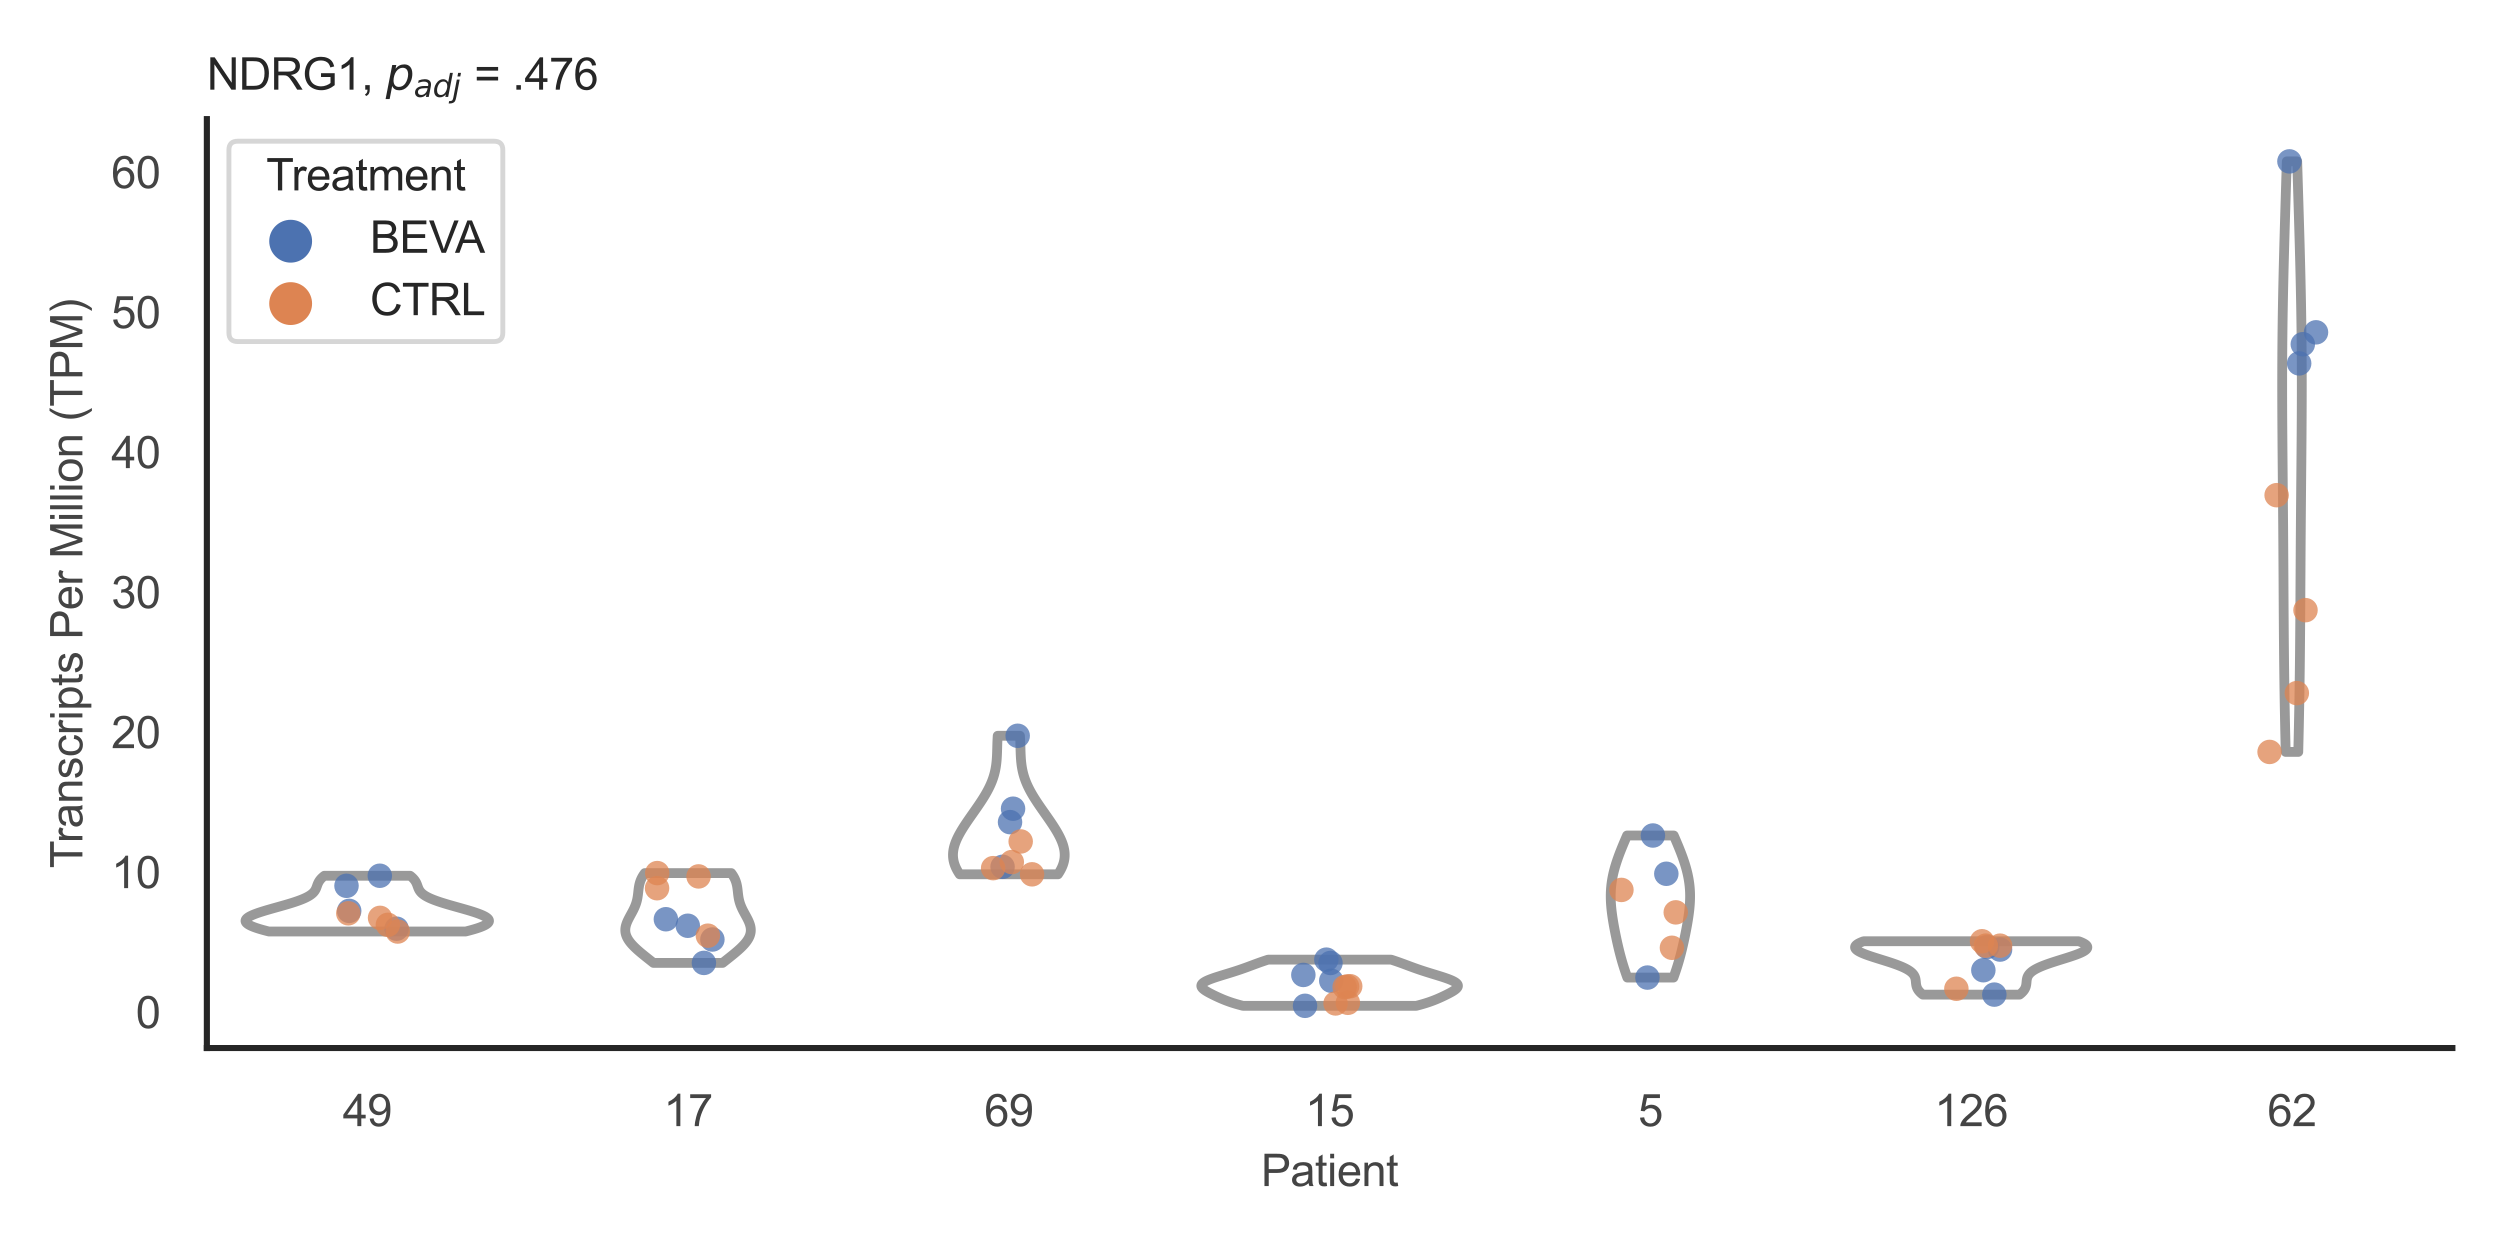 <?xml version="1.0" encoding="utf-8" standalone="no"?>
<!DOCTYPE svg PUBLIC "-//W3C//DTD SVG 1.1//EN"
  "http://www.w3.org/Graphics/SVG/1.1/DTD/svg11.dtd">
<svg xmlns:xlink="http://www.w3.org/1999/xlink" width="510.236pt" height="255.118pt" viewBox="0 0 510.236 255.118" xmlns="http://www.w3.org/2000/svg" version="1.1">
 <defs>
  <style type="text/css">*{stroke-linejoin: round; stroke-linecap: butt}</style>
 </defs>
 <g id="figure_1">
  <g id="patch_1">
   <path d="M 0 255.118 
L 510.236 255.118 
L 510.236 0 
L 0 0 
z
" style="fill: #ffffff"/>
  </g>
  <g id="axes_1">
   <g id="patch_2">
    <path d="M 42.22 213.898 
L 500.516 213.898 
L 500.516 24.32 
L 42.22 24.32 
z
" style="fill: #ffffff"/>
   </g>
   <g id="matplotlib.axis_1">
    <g id="xtick_1">
     <g id="text_1">
      <!-- 49 -->
      <g style="fill: #444444" transform="translate(69.951 229.84)scale(0.09 -0.09)">
       <defs>
        <path id="ArialMT-34" d="M 2069 0 
L 2069 1097 
L 81 1097 
L 81 1613 
L 2172 4581 
L 2631 4581 
L 2631 1613 
L 3250 1613 
L 3250 1097 
L 2631 1097 
L 2631 0 
L 2069 0 
z
M 2069 1613 
L 2069 3678 
L 634 1613 
L 2069 1613 
z
" transform="scale(0.016)"/>
        <path id="ArialMT-39" d="M 350 1059 
L 891 1109 
Q 959 728 1153 556 
Q 1347 384 1650 384 
Q 1909 384 2104 503 
Q 2300 622 2425 820 
Q 2550 1019 2634 1356 
Q 2719 1694 2719 2044 
Q 2719 2081 2716 2156 
Q 2547 1888 2255 1720 
Q 1963 1553 1622 1553 
Q 1053 1553 659 1965 
Q 266 2378 266 3053 
Q 266 3750 677 4175 
Q 1088 4600 1706 4600 
Q 2153 4600 2523 4359 
Q 2894 4119 3086 3673 
Q 3278 3228 3278 2384 
Q 3278 1506 3087 986 
Q 2897 466 2520 194 
Q 2144 -78 1638 -78 
Q 1100 -78 759 220 
Q 419 519 350 1059 
z
M 2653 3081 
Q 2653 3566 2395 3850 
Q 2138 4134 1775 4134 
Q 1400 4134 1122 3828 
Q 844 3522 844 3034 
Q 844 2597 1108 2323 
Q 1372 2050 1759 2050 
Q 2150 2050 2401 2323 
Q 2653 2597 2653 3081 
z
" transform="scale(0.016)"/>
       </defs>
       <use xlink:href="#ArialMT-34"/>
       <use xlink:href="#ArialMT-39" x="55.615"/>
      </g>
     </g>
    </g>
    <g id="xtick_2">
     <g id="text_2">
      <!-- 17 -->
      <g style="fill: #444444" transform="translate(135.421 229.84)scale(0.09 -0.09)">
       <defs>
        <path id="ArialMT-31" d="M 2384 0 
L 1822 0 
L 1822 3584 
Q 1619 3391 1289 3197 
Q 959 3003 697 2906 
L 697 3450 
Q 1169 3672 1522 3987 
Q 1875 4303 2022 4600 
L 2384 4600 
L 2384 0 
z
" transform="scale(0.016)"/>
        <path id="ArialMT-37" d="M 303 3981 
L 303 4522 
L 3269 4522 
L 3269 4084 
Q 2831 3619 2401 2847 
Q 1972 2075 1738 1259 
Q 1569 684 1522 0 
L 944 0 
Q 953 541 1156 1306 
Q 1359 2072 1739 2783 
Q 2119 3494 2547 3981 
L 303 3981 
z
" transform="scale(0.016)"/>
       </defs>
       <use xlink:href="#ArialMT-31"/>
       <use xlink:href="#ArialMT-37" x="55.615"/>
      </g>
     </g>
    </g>
    <g id="xtick_3">
     <g id="text_3">
      <!-- 69 -->
      <g style="fill: #444444" transform="translate(200.892 229.84)scale(0.09 -0.09)">
       <defs>
        <path id="ArialMT-36" d="M 3184 3459 
L 2625 3416 
Q 2550 3747 2413 3897 
Q 2184 4138 1850 4138 
Q 1581 4138 1378 3988 
Q 1113 3794 959 3422 
Q 806 3050 800 2363 
Q 1003 2672 1297 2822 
Q 1591 2972 1913 2972 
Q 2475 2972 2870 2558 
Q 3266 2144 3266 1488 
Q 3266 1056 3080 686 
Q 2894 316 2569 119 
Q 2244 -78 1831 -78 
Q 1128 -78 684 439 
Q 241 956 241 2144 
Q 241 3472 731 4075 
Q 1159 4600 1884 4600 
Q 2425 4600 2770 4297 
Q 3116 3994 3184 3459 
z
M 888 1484 
Q 888 1194 1011 928 
Q 1134 663 1356 523 
Q 1578 384 1822 384 
Q 2178 384 2434 671 
Q 2691 959 2691 1453 
Q 2691 1928 2437 2201 
Q 2184 2475 1800 2475 
Q 1419 2475 1153 2201 
Q 888 1928 888 1484 
z
" transform="scale(0.016)"/>
       </defs>
       <use xlink:href="#ArialMT-36"/>
       <use xlink:href="#ArialMT-39" x="55.615"/>
      </g>
     </g>
    </g>
    <g id="xtick_4">
     <g id="text_4">
      <!-- 15 -->
      <g style="fill: #444444" transform="translate(266.363 229.84)scale(0.09 -0.09)">
       <defs>
        <path id="ArialMT-35" d="M 266 1200 
L 856 1250 
Q 922 819 1161 601 
Q 1400 384 1738 384 
Q 2144 384 2425 690 
Q 2706 997 2706 1503 
Q 2706 1984 2436 2262 
Q 2166 2541 1728 2541 
Q 1456 2541 1237 2417 
Q 1019 2294 894 2097 
L 366 2166 
L 809 4519 
L 3088 4519 
L 3088 3981 
L 1259 3981 
L 1013 2750 
Q 1425 3038 1878 3038 
Q 2478 3038 2890 2622 
Q 3303 2206 3303 1553 
Q 3303 931 2941 478 
Q 2500 -78 1738 -78 
Q 1113 -78 717 272 
Q 322 622 266 1200 
z
" transform="scale(0.016)"/>
       </defs>
       <use xlink:href="#ArialMT-31"/>
       <use xlink:href="#ArialMT-35" x="55.615"/>
      </g>
     </g>
    </g>
    <g id="xtick_5">
     <g id="text_5">
      <!-- 5 -->
      <g style="fill: #444444" transform="translate(334.337 229.84)scale(0.09 -0.09)">
       <use xlink:href="#ArialMT-35"/>
      </g>
     </g>
    </g>
    <g id="xtick_6">
     <g id="text_6">
      <!-- 126 -->
      <g style="fill: #444444" transform="translate(394.803 229.84)scale(0.09 -0.09)">
       <defs>
        <path id="ArialMT-32" d="M 3222 541 
L 3222 0 
L 194 0 
Q 188 203 259 391 
Q 375 700 629 1000 
Q 884 1300 1366 1694 
Q 2113 2306 2375 2664 
Q 2638 3022 2638 3341 
Q 2638 3675 2398 3904 
Q 2159 4134 1775 4134 
Q 1369 4134 1125 3890 
Q 881 3647 878 3216 
L 300 3275 
Q 359 3922 746 4261 
Q 1134 4600 1788 4600 
Q 2447 4600 2831 4234 
Q 3216 3869 3216 3328 
Q 3216 3053 3103 2787 
Q 2991 2522 2730 2228 
Q 2469 1934 1863 1422 
Q 1356 997 1212 845 
Q 1069 694 975 541 
L 3222 541 
z
" transform="scale(0.016)"/>
       </defs>
       <use xlink:href="#ArialMT-31"/>
       <use xlink:href="#ArialMT-32" x="55.615"/>
       <use xlink:href="#ArialMT-36" x="111.23"/>
      </g>
     </g>
    </g>
    <g id="xtick_7">
     <g id="text_7">
      <!-- 62 -->
      <g style="fill: #444444" transform="translate(462.776 229.84)scale(0.09 -0.09)">
       <use xlink:href="#ArialMT-36"/>
       <use xlink:href="#ArialMT-32" x="55.615"/>
      </g>
     </g>
    </g>
    <g id="text_8">
     <!-- Patient -->
     <g style="fill: #444444" transform="translate(257.359 242.071)scale(0.09 -0.09)">
      <defs>
       <path id="ArialMT-50" d="M 494 0 
L 494 4581 
L 2222 4581 
Q 2678 4581 2919 4538 
Q 3256 4481 3484 4323 
Q 3713 4166 3852 3881 
Q 3991 3597 3991 3256 
Q 3991 2672 3619 2267 
Q 3247 1863 2275 1863 
L 1100 1863 
L 1100 0 
L 494 0 
z
M 1100 2403 
L 2284 2403 
Q 2872 2403 3119 2622 
Q 3366 2841 3366 3238 
Q 3366 3525 3220 3729 
Q 3075 3934 2838 4000 
Q 2684 4041 2272 4041 
L 1100 4041 
L 1100 2403 
z
" transform="scale(0.016)"/>
       <path id="ArialMT-61" d="M 2588 409 
Q 2275 144 1986 34 
Q 1697 -75 1366 -75 
Q 819 -75 525 192 
Q 231 459 231 875 
Q 231 1119 342 1320 
Q 453 1522 633 1644 
Q 813 1766 1038 1828 
Q 1203 1872 1538 1913 
Q 2219 1994 2541 2106 
Q 2544 2222 2544 2253 
Q 2544 2597 2384 2738 
Q 2169 2928 1744 2928 
Q 1347 2928 1158 2789 
Q 969 2650 878 2297 
L 328 2372 
Q 403 2725 575 2942 
Q 747 3159 1072 3276 
Q 1397 3394 1825 3394 
Q 2250 3394 2515 3294 
Q 2781 3194 2906 3042 
Q 3031 2891 3081 2659 
Q 3109 2516 3109 2141 
L 3109 1391 
Q 3109 606 3145 398 
Q 3181 191 3288 0 
L 2700 0 
Q 2613 175 2588 409 
z
M 2541 1666 
Q 2234 1541 1622 1453 
Q 1275 1403 1131 1340 
Q 988 1278 909 1158 
Q 831 1038 831 891 
Q 831 666 1001 516 
Q 1172 366 1500 366 
Q 1825 366 2078 508 
Q 2331 650 2450 897 
Q 2541 1088 2541 1459 
L 2541 1666 
z
" transform="scale(0.016)"/>
       <path id="ArialMT-74" d="M 1650 503 
L 1731 6 
Q 1494 -44 1306 -44 
Q 1000 -44 831 53 
Q 663 150 594 308 
Q 525 466 525 972 
L 525 2881 
L 113 2881 
L 113 3319 
L 525 3319 
L 525 4141 
L 1084 4478 
L 1084 3319 
L 1650 3319 
L 1650 2881 
L 1084 2881 
L 1084 941 
Q 1084 700 1114 631 
Q 1144 563 1211 522 
Q 1278 481 1403 481 
Q 1497 481 1650 503 
z
" transform="scale(0.016)"/>
       <path id="ArialMT-69" d="M 425 3934 
L 425 4581 
L 988 4581 
L 988 3934 
L 425 3934 
z
M 425 0 
L 425 3319 
L 988 3319 
L 988 0 
L 425 0 
z
" transform="scale(0.016)"/>
       <path id="ArialMT-65" d="M 2694 1069 
L 3275 997 
Q 3138 488 2766 206 
Q 2394 -75 1816 -75 
Q 1088 -75 661 373 
Q 234 822 234 1631 
Q 234 2469 665 2931 
Q 1097 3394 1784 3394 
Q 2450 3394 2872 2941 
Q 3294 2488 3294 1666 
Q 3294 1616 3291 1516 
L 816 1516 
Q 847 969 1125 678 
Q 1403 388 1819 388 
Q 2128 388 2347 550 
Q 2566 713 2694 1069 
z
M 847 1978 
L 2700 1978 
Q 2663 2397 2488 2606 
Q 2219 2931 1791 2931 
Q 1403 2931 1139 2672 
Q 875 2413 847 1978 
z
" transform="scale(0.016)"/>
       <path id="ArialMT-6e" d="M 422 0 
L 422 3319 
L 928 3319 
L 928 2847 
Q 1294 3394 1984 3394 
Q 2284 3394 2536 3286 
Q 2788 3178 2913 3003 
Q 3038 2828 3088 2588 
Q 3119 2431 3119 2041 
L 3119 0 
L 2556 0 
L 2556 2019 
Q 2556 2363 2490 2533 
Q 2425 2703 2258 2804 
Q 2091 2906 1866 2906 
Q 1506 2906 1245 2678 
Q 984 2450 984 1813 
L 984 0 
L 422 0 
z
" transform="scale(0.016)"/>
      </defs>
      <use xlink:href="#ArialMT-50"/>
      <use xlink:href="#ArialMT-61" x="66.699"/>
      <use xlink:href="#ArialMT-74" x="122.314"/>
      <use xlink:href="#ArialMT-69" x="150.098"/>
      <use xlink:href="#ArialMT-65" x="172.314"/>
      <use xlink:href="#ArialMT-6e" x="227.93"/>
      <use xlink:href="#ArialMT-74" x="283.545"/>
     </g>
    </g>
   </g>
   <g id="matplotlib.axis_2">
    <g id="ytick_1">
     <g id="text_9">
      <!-- 0 -->
      <g style="fill: #444444" transform="translate(27.715 209.833)scale(0.09 -0.09)">
       <defs>
        <path id="ArialMT-30" d="M 266 2259 
Q 266 3072 433 3567 
Q 600 4063 929 4331 
Q 1259 4600 1759 4600 
Q 2128 4600 2406 4451 
Q 2684 4303 2865 4023 
Q 3047 3744 3150 3342 
Q 3253 2941 3253 2259 
Q 3253 1453 3087 958 
Q 2922 463 2592 192 
Q 2263 -78 1759 -78 
Q 1097 -78 719 397 
Q 266 969 266 2259 
z
M 844 2259 
Q 844 1131 1108 757 
Q 1372 384 1759 384 
Q 2147 384 2411 759 
Q 2675 1134 2675 2259 
Q 2675 3391 2411 3762 
Q 2147 4134 1753 4134 
Q 1366 4134 1134 3806 
Q 844 3388 844 2259 
z
" transform="scale(0.016)"/>
       </defs>
       <use xlink:href="#ArialMT-30"/>
      </g>
     </g>
    </g>
    <g id="ytick_2">
     <g id="text_10">
      <!-- 10 -->
      <g style="fill: #444444" transform="translate(22.71 181.26)scale(0.09 -0.09)">
       <use xlink:href="#ArialMT-31"/>
       <use xlink:href="#ArialMT-30" x="55.615"/>
      </g>
     </g>
    </g>
    <g id="ytick_3">
     <g id="text_11">
      <!-- 20 -->
      <g style="fill: #444444" transform="translate(22.71 152.688)scale(0.09 -0.09)">
       <use xlink:href="#ArialMT-32"/>
       <use xlink:href="#ArialMT-30" x="55.615"/>
      </g>
     </g>
    </g>
    <g id="ytick_4">
     <g id="text_12">
      <!-- 30 -->
      <g style="fill: #444444" transform="translate(22.71 124.115)scale(0.09 -0.09)">
       <defs>
        <path id="ArialMT-33" d="M 269 1209 
L 831 1284 
Q 928 806 1161 595 
Q 1394 384 1728 384 
Q 2125 384 2398 659 
Q 2672 934 2672 1341 
Q 2672 1728 2419 1979 
Q 2166 2231 1775 2231 
Q 1616 2231 1378 2169 
L 1441 2663 
Q 1497 2656 1531 2656 
Q 1891 2656 2178 2843 
Q 2466 3031 2466 3422 
Q 2466 3731 2256 3934 
Q 2047 4138 1716 4138 
Q 1388 4138 1169 3931 
Q 950 3725 888 3313 
L 325 3413 
Q 428 3978 793 4289 
Q 1159 4600 1703 4600 
Q 2078 4600 2393 4439 
Q 2709 4278 2876 4000 
Q 3044 3722 3044 3409 
Q 3044 3113 2884 2869 
Q 2725 2625 2413 2481 
Q 2819 2388 3044 2092 
Q 3269 1797 3269 1353 
Q 3269 753 2831 336 
Q 2394 -81 1725 -81 
Q 1122 -81 723 278 
Q 325 638 269 1209 
z
" transform="scale(0.016)"/>
       </defs>
       <use xlink:href="#ArialMT-33"/>
       <use xlink:href="#ArialMT-30" x="55.615"/>
      </g>
     </g>
    </g>
    <g id="ytick_5">
     <g id="text_13">
      <!-- 40 -->
      <g style="fill: #444444" transform="translate(22.71 95.543)scale(0.09 -0.09)">
       <use xlink:href="#ArialMT-34"/>
       <use xlink:href="#ArialMT-30" x="55.615"/>
      </g>
     </g>
    </g>
    <g id="ytick_6">
     <g id="text_14">
      <!-- 50 -->
      <g style="fill: #444444" transform="translate(22.71 66.97)scale(0.09 -0.09)">
       <use xlink:href="#ArialMT-35"/>
       <use xlink:href="#ArialMT-30" x="55.615"/>
      </g>
     </g>
    </g>
    <g id="ytick_7">
     <g id="text_15">
      <!-- 60 -->
      <g style="fill: #444444" transform="translate(22.71 38.397)scale(0.09 -0.09)">
       <use xlink:href="#ArialMT-36"/>
       <use xlink:href="#ArialMT-30" x="55.615"/>
      </g>
     </g>
    </g>
    <g id="text_16">
     <!-- Transcripts Per Million (TPM) -->
     <g style="fill: #444444" transform="translate(16.816 177.194)rotate(-90)scale(0.09 -0.09)">
      <defs>
       <path id="ArialMT-54" d="M 1659 0 
L 1659 4041 
L 150 4041 
L 150 4581 
L 3781 4581 
L 3781 4041 
L 2266 4041 
L 2266 0 
L 1659 0 
z
" transform="scale(0.016)"/>
       <path id="ArialMT-72" d="M 416 0 
L 416 3319 
L 922 3319 
L 922 2816 
Q 1116 3169 1280 3281 
Q 1444 3394 1641 3394 
Q 1925 3394 2219 3213 
L 2025 2691 
Q 1819 2813 1613 2813 
Q 1428 2813 1281 2702 
Q 1134 2591 1072 2394 
Q 978 2094 978 1738 
L 978 0 
L 416 0 
z
" transform="scale(0.016)"/>
       <path id="ArialMT-73" d="M 197 991 
L 753 1078 
Q 800 744 1014 566 
Q 1228 388 1613 388 
Q 2000 388 2187 545 
Q 2375 703 2375 916 
Q 2375 1106 2209 1216 
Q 2094 1291 1634 1406 
Q 1016 1563 777 1677 
Q 538 1791 414 1992 
Q 291 2194 291 2438 
Q 291 2659 392 2848 
Q 494 3038 669 3163 
Q 800 3259 1026 3326 
Q 1253 3394 1513 3394 
Q 1903 3394 2198 3281 
Q 2494 3169 2634 2976 
Q 2775 2784 2828 2463 
L 2278 2388 
Q 2241 2644 2061 2787 
Q 1881 2931 1553 2931 
Q 1166 2931 1000 2803 
Q 834 2675 834 2503 
Q 834 2394 903 2306 
Q 972 2216 1119 2156 
Q 1203 2125 1616 2013 
Q 2213 1853 2448 1751 
Q 2684 1650 2818 1456 
Q 2953 1263 2953 975 
Q 2953 694 2789 445 
Q 2625 197 2315 61 
Q 2006 -75 1616 -75 
Q 969 -75 630 194 
Q 291 463 197 991 
z
" transform="scale(0.016)"/>
       <path id="ArialMT-63" d="M 2588 1216 
L 3141 1144 
Q 3050 572 2676 248 
Q 2303 -75 1759 -75 
Q 1078 -75 664 370 
Q 250 816 250 1647 
Q 250 2184 428 2587 
Q 606 2991 970 3192 
Q 1334 3394 1763 3394 
Q 2303 3394 2647 3120 
Q 2991 2847 3088 2344 
L 2541 2259 
Q 2463 2594 2264 2762 
Q 2066 2931 1784 2931 
Q 1359 2931 1093 2626 
Q 828 2322 828 1663 
Q 828 994 1084 691 
Q 1341 388 1753 388 
Q 2084 388 2306 591 
Q 2528 794 2588 1216 
z
" transform="scale(0.016)"/>
       <path id="ArialMT-70" d="M 422 -1272 
L 422 3319 
L 934 3319 
L 934 2888 
Q 1116 3141 1344 3267 
Q 1572 3394 1897 3394 
Q 2322 3394 2647 3175 
Q 2972 2956 3137 2557 
Q 3303 2159 3303 1684 
Q 3303 1175 3120 767 
Q 2938 359 2589 142 
Q 2241 -75 1856 -75 
Q 1575 -75 1351 44 
Q 1128 163 984 344 
L 984 -1272 
L 422 -1272 
z
M 931 1641 
Q 931 1000 1190 694 
Q 1450 388 1819 388 
Q 2194 388 2461 705 
Q 2728 1022 2728 1688 
Q 2728 2322 2467 2637 
Q 2206 2953 1844 2953 
Q 1484 2953 1207 2617 
Q 931 2281 931 1641 
z
" transform="scale(0.016)"/>
       <path id="ArialMT-20" transform="scale(0.016)"/>
       <path id="ArialMT-4d" d="M 475 0 
L 475 4581 
L 1388 4581 
L 2472 1338 
Q 2622 884 2691 659 
Q 2769 909 2934 1394 
L 4031 4581 
L 4847 4581 
L 4847 0 
L 4263 0 
L 4263 3834 
L 2931 0 
L 2384 0 
L 1059 3900 
L 1059 0 
L 475 0 
z
" transform="scale(0.016)"/>
       <path id="ArialMT-6c" d="M 409 0 
L 409 4581 
L 972 4581 
L 972 0 
L 409 0 
z
" transform="scale(0.016)"/>
       <path id="ArialMT-6f" d="M 213 1659 
Q 213 2581 725 3025 
Q 1153 3394 1769 3394 
Q 2453 3394 2887 2945 
Q 3322 2497 3322 1706 
Q 3322 1066 3130 698 
Q 2938 331 2570 128 
Q 2203 -75 1769 -75 
Q 1072 -75 642 372 
Q 213 819 213 1659 
z
M 791 1659 
Q 791 1022 1069 705 
Q 1347 388 1769 388 
Q 2188 388 2466 706 
Q 2744 1025 2744 1678 
Q 2744 2294 2464 2611 
Q 2184 2928 1769 2928 
Q 1347 2928 1069 2612 
Q 791 2297 791 1659 
z
" transform="scale(0.016)"/>
       <path id="ArialMT-28" d="M 1497 -1347 
Q 1031 -759 709 28 
Q 388 816 388 1659 
Q 388 2403 628 3084 
Q 909 3875 1497 4659 
L 1900 4659 
Q 1522 4009 1400 3731 
Q 1209 3300 1100 2831 
Q 966 2247 966 1656 
Q 966 153 1900 -1347 
L 1497 -1347 
z
" transform="scale(0.016)"/>
       <path id="ArialMT-29" d="M 791 -1347 
L 388 -1347 
Q 1322 153 1322 1656 
Q 1322 2244 1188 2822 
Q 1081 3291 891 3722 
Q 769 4003 388 4659 
L 791 4659 
Q 1378 3875 1659 3084 
Q 1900 2403 1900 1659 
Q 1900 816 1576 28 
Q 1253 -759 791 -1347 
z
" transform="scale(0.016)"/>
      </defs>
      <use xlink:href="#ArialMT-54"/>
      <use xlink:href="#ArialMT-72" x="57.334"/>
      <use xlink:href="#ArialMT-61" x="90.635"/>
      <use xlink:href="#ArialMT-6e" x="146.25"/>
      <use xlink:href="#ArialMT-73" x="201.865"/>
      <use xlink:href="#ArialMT-63" x="251.865"/>
      <use xlink:href="#ArialMT-72" x="301.865"/>
      <use xlink:href="#ArialMT-69" x="335.166"/>
      <use xlink:href="#ArialMT-70" x="357.383"/>
      <use xlink:href="#ArialMT-74" x="412.998"/>
      <use xlink:href="#ArialMT-73" x="440.781"/>
      <use xlink:href="#ArialMT-20" x="490.781"/>
      <use xlink:href="#ArialMT-50" x="518.564"/>
      <use xlink:href="#ArialMT-65" x="585.264"/>
      <use xlink:href="#ArialMT-72" x="640.879"/>
      <use xlink:href="#ArialMT-20" x="674.18"/>
      <use xlink:href="#ArialMT-4d" x="701.963"/>
      <use xlink:href="#ArialMT-69" x="785.264"/>
      <use xlink:href="#ArialMT-6c" x="807.48"/>
      <use xlink:href="#ArialMT-6c" x="829.697"/>
      <use xlink:href="#ArialMT-69" x="851.914"/>
      <use xlink:href="#ArialMT-6f" x="874.131"/>
      <use xlink:href="#ArialMT-6e" x="929.746"/>
      <use xlink:href="#ArialMT-20" x="985.361"/>
      <use xlink:href="#ArialMT-28" x="1013.145"/>
      <use xlink:href="#ArialMT-54" x="1046.445"/>
      <use xlink:href="#ArialMT-50" x="1107.529"/>
      <use xlink:href="#ArialMT-4d" x="1174.229"/>
      <use xlink:href="#ArialMT-29" x="1257.529"/>
     </g>
    </g>
   </g>
   <g id="PolyCollection_1">
    <defs>
     <path id="m0fd809a9d2" d="M 95.007 -64.998 
L 54.904 -64.998 
L 54.448 -65.113 
L 54.009 -65.228 
L 53.588 -65.343 
L 53.186 -65.458 
L 52.804 -65.573 
L 52.444 -65.688 
L 52.107 -65.803 
L 51.793 -65.918 
L 51.504 -66.033 
L 51.241 -66.148 
L 51.003 -66.263 
L 50.793 -66.378 
L 50.61 -66.493 
L 50.455 -66.608 
L 50.328 -66.723 
L 50.23 -66.838 
L 50.16 -66.953 
L 50.119 -67.068 
L 50.107 -67.183 
L 50.123 -67.298 
L 50.167 -67.413 
L 50.239 -67.528 
L 50.338 -67.643 
L 50.464 -67.758 
L 50.616 -67.873 
L 50.793 -67.988 
L 50.995 -68.103 
L 51.219 -68.218 
L 51.466 -68.333 
L 51.734 -68.448 
L 52.021 -68.563 
L 52.327 -68.678 
L 52.651 -68.793 
L 52.99 -68.908 
L 53.343 -69.023 
L 53.708 -69.138 
L 54.085 -69.253 
L 54.471 -69.368 
L 54.866 -69.483 
L 55.266 -69.598 
L 55.671 -69.713 
L 56.08 -69.828 
L 56.489 -69.943 
L 56.899 -70.058 
L 57.307 -70.173 
L 57.712 -70.288 
L 58.112 -70.403 
L 58.506 -70.518 
L 58.893 -70.633 
L 59.272 -70.748 
L 59.641 -70.863 
L 59.999 -70.978 
L 60.346 -71.093 
L 60.68 -71.208 
L 61.001 -71.323 
L 61.308 -71.438 
L 61.601 -71.553 
L 61.878 -71.668 
L 62.141 -71.783 
L 62.388 -71.898 
L 62.619 -72.013 
L 62.835 -72.128 
L 63.036 -72.243 
L 63.221 -72.358 
L 63.392 -72.473 
L 63.548 -72.588 
L 63.691 -72.703 
L 63.821 -72.818 
L 63.938 -72.933 
L 64.043 -73.048 
L 64.138 -73.163 
L 64.222 -73.278 
L 64.298 -73.393 
L 64.365 -73.508 
L 64.426 -73.623 
L 64.481 -73.738 
L 64.53 -73.853 
L 64.576 -73.968 
L 64.619 -74.083 
L 64.661 -74.198 
L 64.701 -74.313 
L 64.742 -74.428 
L 64.785 -74.543 
L 64.829 -74.658 
L 64.877 -74.773 
L 64.928 -74.888 
L 64.984 -75.003 
L 65.045 -75.118 
L 65.113 -75.233 
L 65.187 -75.348 
L 65.267 -75.463 
L 65.356 -75.578 
L 65.452 -75.693 
L 65.555 -75.808 
L 65.668 -75.923 
L 65.788 -76.038 
L 65.917 -76.153 
L 66.054 -76.268 
L 66.199 -76.383 
L 83.712 -76.383 
L 83.712 -76.383 
L 83.857 -76.268 
L 83.994 -76.153 
L 84.123 -76.038 
L 84.243 -75.923 
L 84.355 -75.808 
L 84.459 -75.693 
L 84.555 -75.578 
L 84.644 -75.463 
L 84.724 -75.348 
L 84.798 -75.233 
L 84.865 -75.118 
L 84.927 -75.003 
L 84.983 -74.888 
L 85.034 -74.773 
L 85.082 -74.658 
L 85.126 -74.543 
L 85.168 -74.428 
L 85.209 -74.313 
L 85.25 -74.198 
L 85.292 -74.083 
L 85.335 -73.968 
L 85.381 -73.853 
L 85.43 -73.738 
L 85.485 -73.623 
L 85.546 -73.508 
L 85.613 -73.393 
L 85.689 -73.278 
L 85.773 -73.163 
L 85.868 -73.048 
L 85.973 -72.933 
L 86.09 -72.818 
L 86.22 -72.703 
L 86.363 -72.588 
L 86.519 -72.473 
L 86.69 -72.358 
L 86.875 -72.243 
L 87.076 -72.128 
L 87.292 -72.013 
L 87.523 -71.898 
L 87.77 -71.783 
L 88.033 -71.668 
L 88.31 -71.553 
L 88.603 -71.438 
L 88.91 -71.323 
L 89.231 -71.208 
L 89.565 -71.093 
L 89.911 -70.978 
L 90.27 -70.863 
L 90.639 -70.748 
L 91.017 -70.633 
L 91.405 -70.518 
L 91.799 -70.403 
L 92.199 -70.288 
L 92.604 -70.173 
L 93.012 -70.058 
L 93.422 -69.943 
L 93.831 -69.828 
L 94.24 -69.713 
L 94.645 -69.598 
L 95.045 -69.483 
L 95.439 -69.368 
L 95.826 -69.253 
L 96.203 -69.138 
L 96.568 -69.023 
L 96.921 -68.908 
L 97.26 -68.793 
L 97.583 -68.678 
L 97.889 -68.563 
L 98.177 -68.448 
L 98.445 -68.333 
L 98.692 -68.218 
L 98.916 -68.103 
L 99.118 -67.988 
L 99.295 -67.873 
L 99.447 -67.758 
L 99.573 -67.643 
L 99.672 -67.528 
L 99.744 -67.413 
L 99.788 -67.298 
L 99.804 -67.183 
L 99.792 -67.068 
L 99.751 -66.953 
L 99.681 -66.838 
L 99.583 -66.723 
L 99.456 -66.608 
L 99.301 -66.493 
L 99.118 -66.378 
L 98.907 -66.263 
L 98.67 -66.148 
L 98.407 -66.033 
L 98.118 -65.918 
L 97.804 -65.803 
L 97.467 -65.688 
L 97.107 -65.573 
L 96.725 -65.458 
L 96.323 -65.343 
L 95.902 -65.228 
L 95.463 -65.113 
L 95.007 -64.998 
z
" style="stroke: #999999; stroke-width: 2"/>
    </defs>
    <g clip-path="url(#p2736ad3d48)">
     <use xlink:href="#m0fd809a9d2" x="0" y="255.118" style="fill: #ffffff; stroke: #999999; stroke-width: 2"/>
    </g>
   </g>
   <g id="PolyCollection_2">
    <defs>
     <path id="m64add92f4e" d="M 147.49 -58.596 
L 133.362 -58.596 
L 133.13 -58.781 
L 132.898 -58.966 
L 132.664 -59.151 
L 132.43 -59.336 
L 132.197 -59.521 
L 131.964 -59.707 
L 131.732 -59.892 
L 131.502 -60.077 
L 131.273 -60.262 
L 131.047 -60.447 
L 130.824 -60.632 
L 130.604 -60.817 
L 130.389 -61.003 
L 130.178 -61.188 
L 129.972 -61.373 
L 129.771 -61.558 
L 129.577 -61.743 
L 129.389 -61.928 
L 129.209 -62.114 
L 129.036 -62.299 
L 128.871 -62.484 
L 128.715 -62.669 
L 128.568 -62.854 
L 128.431 -63.039 
L 128.303 -63.224 
L 128.186 -63.41 
L 128.079 -63.595 
L 127.983 -63.78 
L 127.898 -63.965 
L 127.824 -64.15 
L 127.761 -64.335 
L 127.71 -64.52 
L 127.67 -64.706 
L 127.641 -64.891 
L 127.624 -65.076 
L 127.617 -65.261 
L 127.621 -65.446 
L 127.635 -65.631 
L 127.659 -65.816 
L 127.693 -66.002 
L 127.736 -66.187 
L 127.788 -66.372 
L 127.847 -66.557 
L 127.914 -66.742 
L 127.988 -66.927 
L 128.067 -67.112 
L 128.153 -67.298 
L 128.242 -67.483 
L 128.336 -67.668 
L 128.432 -67.853 
L 128.531 -68.038 
L 128.631 -68.223 
L 128.732 -68.409 
L 128.834 -68.594 
L 128.934 -68.779 
L 129.034 -68.964 
L 129.131 -69.149 
L 129.227 -69.334 
L 129.319 -69.519 
L 129.407 -69.705 
L 129.492 -69.89 
L 129.572 -70.075 
L 129.648 -70.26 
L 129.719 -70.445 
L 129.785 -70.63 
L 129.847 -70.815 
L 129.903 -71.001 
L 129.954 -71.186 
L 130.001 -71.371 
L 130.043 -71.556 
L 130.08 -71.741 
L 130.114 -71.926 
L 130.144 -72.111 
L 130.171 -72.297 
L 130.196 -72.482 
L 130.218 -72.667 
L 130.239 -72.852 
L 130.26 -73.037 
L 130.28 -73.222 
L 130.301 -73.408 
L 130.322 -73.593 
L 130.346 -73.778 
L 130.373 -73.963 
L 130.403 -74.148 
L 130.436 -74.333 
L 130.475 -74.518 
L 130.518 -74.704 
L 130.567 -74.889 
L 130.623 -75.074 
L 130.685 -75.259 
L 130.755 -75.444 
L 130.832 -75.629 
L 130.917 -75.814 
L 131.011 -76 
L 131.112 -76.185 
L 131.222 -76.37 
L 131.341 -76.555 
L 131.469 -76.74 
L 131.605 -76.925 
L 149.248 -76.925 
L 149.248 -76.925 
L 149.384 -76.74 
L 149.511 -76.555 
L 149.63 -76.37 
L 149.74 -76.185 
L 149.842 -76 
L 149.935 -75.814 
L 150.021 -75.629 
L 150.098 -75.444 
L 150.167 -75.259 
L 150.23 -75.074 
L 150.285 -74.889 
L 150.335 -74.704 
L 150.378 -74.518 
L 150.416 -74.333 
L 150.45 -74.148 
L 150.48 -73.963 
L 150.506 -73.778 
L 150.53 -73.593 
L 150.552 -73.408 
L 150.573 -73.222 
L 150.593 -73.037 
L 150.613 -72.852 
L 150.634 -72.667 
L 150.657 -72.482 
L 150.682 -72.297 
L 150.709 -72.111 
L 150.739 -71.926 
L 150.773 -71.741 
L 150.81 -71.556 
L 150.852 -71.371 
L 150.899 -71.186 
L 150.95 -71.001 
L 151.006 -70.815 
L 151.067 -70.63 
L 151.133 -70.445 
L 151.205 -70.26 
L 151.28 -70.075 
L 151.361 -69.89 
L 151.445 -69.705 
L 151.534 -69.519 
L 151.626 -69.334 
L 151.721 -69.149 
L 151.819 -68.964 
L 151.918 -68.779 
L 152.019 -68.594 
L 152.12 -68.409 
L 152.221 -68.223 
L 152.322 -68.038 
L 152.421 -67.853 
L 152.517 -67.668 
L 152.611 -67.483 
L 152.7 -67.298 
L 152.785 -67.112 
L 152.865 -66.927 
L 152.938 -66.742 
L 153.005 -66.557 
L 153.065 -66.372 
L 153.116 -66.187 
L 153.159 -66.002 
L 153.193 -65.816 
L 153.218 -65.631 
L 153.232 -65.446 
L 153.236 -65.261 
L 153.229 -65.076 
L 153.211 -64.891 
L 153.183 -64.706 
L 153.142 -64.52 
L 153.091 -64.335 
L 153.029 -64.15 
L 152.955 -63.965 
L 152.87 -63.78 
L 152.774 -63.595 
L 152.667 -63.41 
L 152.549 -63.224 
L 152.422 -63.039 
L 152.284 -62.854 
L 152.137 -62.669 
L 151.981 -62.484 
L 151.817 -62.299 
L 151.644 -62.114 
L 151.463 -61.928 
L 151.276 -61.743 
L 151.082 -61.558 
L 150.881 -61.373 
L 150.675 -61.188 
L 150.464 -61.003 
L 150.248 -60.817 
L 150.029 -60.632 
L 149.806 -60.447 
L 149.58 -60.262 
L 149.351 -60.077 
L 149.121 -59.892 
L 148.889 -59.707 
L 148.656 -59.521 
L 148.422 -59.336 
L 148.189 -59.151 
L 147.955 -58.966 
L 147.722 -58.781 
L 147.49 -58.596 
z
" style="stroke: #999999; stroke-width: 2"/>
    </defs>
    <g clip-path="url(#p2736ad3d48)">
     <use xlink:href="#m64add92f4e" x="0" y="255.118" style="fill: #ffffff; stroke: #999999; stroke-width: 2"/>
    </g>
   </g>
   <g id="PolyCollection_3">
    <defs>
     <path id="mb3ca11a77b" d="M 215.927 -76.675 
L 195.868 -76.675 
L 195.68 -76.96 
L 195.504 -77.246 
L 195.342 -77.531 
L 195.193 -77.817 
L 195.058 -78.103 
L 194.938 -78.388 
L 194.832 -78.674 
L 194.74 -78.959 
L 194.663 -79.245 
L 194.601 -79.531 
L 194.554 -79.816 
L 194.521 -80.102 
L 194.503 -80.387 
L 194.498 -80.673 
L 194.508 -80.959 
L 194.531 -81.244 
L 194.567 -81.53 
L 194.616 -81.815 
L 194.677 -82.101 
L 194.75 -82.387 
L 194.834 -82.672 
L 194.929 -82.958 
L 195.034 -83.243 
L 195.149 -83.529 
L 195.272 -83.815 
L 195.404 -84.1 
L 195.544 -84.386 
L 195.691 -84.671 
L 195.846 -84.957 
L 196.006 -85.243 
L 196.172 -85.528 
L 196.344 -85.814 
L 196.52 -86.099 
L 196.701 -86.385 
L 196.886 -86.671 
L 197.074 -86.956 
L 197.265 -87.242 
L 197.458 -87.527 
L 197.654 -87.813 
L 197.851 -88.099 
L 198.05 -88.384 
L 198.25 -88.67 
L 198.45 -88.955 
L 198.651 -89.241 
L 198.852 -89.527 
L 199.052 -89.812 
L 199.251 -90.098 
L 199.448 -90.383 
L 199.644 -90.669 
L 199.839 -90.955 
L 200.03 -91.24 
L 200.219 -91.526 
L 200.405 -91.811 
L 200.588 -92.097 
L 200.766 -92.383 
L 200.941 -92.668 
L 201.111 -92.954 
L 201.276 -93.239 
L 201.436 -93.525 
L 201.591 -93.811 
L 201.741 -94.096 
L 201.884 -94.382 
L 202.021 -94.667 
L 202.152 -94.953 
L 202.276 -95.239 
L 202.394 -95.524 
L 202.506 -95.81 
L 202.61 -96.095 
L 202.708 -96.381 
L 202.799 -96.667 
L 202.883 -96.952 
L 202.961 -97.238 
L 203.032 -97.523 
L 203.097 -97.809 
L 203.156 -98.095 
L 203.209 -98.38 
L 203.256 -98.666 
L 203.298 -98.951 
L 203.335 -99.237 
L 203.367 -99.523 
L 203.395 -99.808 
L 203.419 -100.094 
L 203.44 -100.379 
L 203.457 -100.665 
L 203.472 -100.951 
L 203.484 -101.236 
L 203.495 -101.522 
L 203.504 -101.807 
L 203.512 -102.093 
L 203.52 -102.379 
L 203.528 -102.664 
L 203.535 -102.95 
L 203.544 -103.235 
L 203.553 -103.521 
L 203.564 -103.807 
L 203.577 -104.092 
L 203.591 -104.378 
L 203.607 -104.663 
L 203.625 -104.949 
L 208.169 -104.949 
L 208.169 -104.949 
L 208.188 -104.663 
L 208.204 -104.378 
L 208.218 -104.092 
L 208.23 -103.807 
L 208.241 -103.521 
L 208.25 -103.235 
L 208.259 -102.95 
L 208.267 -102.664 
L 208.275 -102.379 
L 208.282 -102.093 
L 208.291 -101.807 
L 208.3 -101.522 
L 208.31 -101.236 
L 208.323 -100.951 
L 208.338 -100.665 
L 208.355 -100.379 
L 208.375 -100.094 
L 208.399 -99.808 
L 208.427 -99.523 
L 208.459 -99.237 
L 208.496 -98.951 
L 208.538 -98.666 
L 208.585 -98.38 
L 208.638 -98.095 
L 208.697 -97.809 
L 208.762 -97.523 
L 208.833 -97.238 
L 208.911 -96.952 
L 208.995 -96.667 
L 209.086 -96.381 
L 209.184 -96.095 
L 209.289 -95.81 
L 209.4 -95.524 
L 209.518 -95.239 
L 209.642 -94.953 
L 209.773 -94.667 
L 209.911 -94.382 
L 210.054 -94.096 
L 210.203 -93.811 
L 210.358 -93.525 
L 210.518 -93.239 
L 210.683 -92.954 
L 210.853 -92.668 
L 211.028 -92.383 
L 211.207 -92.097 
L 211.389 -91.811 
L 211.575 -91.526 
L 211.764 -91.24 
L 211.956 -90.955 
L 212.15 -90.669 
L 212.346 -90.383 
L 212.544 -90.098 
L 212.743 -89.812 
L 212.943 -89.527 
L 213.143 -89.241 
L 213.344 -88.955 
L 213.544 -88.67 
L 213.744 -88.384 
L 213.943 -88.099 
L 214.141 -87.813 
L 214.336 -87.527 
L 214.53 -87.242 
L 214.721 -86.956 
L 214.909 -86.671 
L 215.093 -86.385 
L 215.274 -86.099 
L 215.45 -85.814 
L 215.622 -85.528 
L 215.788 -85.243 
L 215.949 -84.957 
L 216.103 -84.671 
L 216.25 -84.386 
L 216.39 -84.1 
L 216.522 -83.815 
L 216.646 -83.529 
L 216.76 -83.243 
L 216.865 -82.958 
L 216.96 -82.672 
L 217.044 -82.387 
L 217.117 -82.101 
L 217.178 -81.815 
L 217.227 -81.53 
L 217.263 -81.244 
L 217.286 -80.959 
L 217.296 -80.673 
L 217.292 -80.387 
L 217.273 -80.102 
L 217.241 -79.816 
L 217.193 -79.531 
L 217.131 -79.245 
L 217.054 -78.959 
L 216.963 -78.674 
L 216.857 -78.388 
L 216.736 -78.103 
L 216.601 -77.817 
L 216.452 -77.531 
L 216.29 -77.246 
L 216.115 -76.96 
L 215.927 -76.675 
z
" style="stroke: #999999; stroke-width: 2"/>
    </defs>
    <g clip-path="url(#p2736ad3d48)">
     <use xlink:href="#mb3ca11a77b" x="0" y="255.118" style="fill: #ffffff; stroke: #999999; stroke-width: 2"/>
    </g>
   </g>
   <g id="PolyCollection_4">
    <defs>
     <path id="mcf1ad21be3" d="M 289.059 -49.837 
L 253.677 -49.837 
L 253.309 -49.932 
L 252.953 -50.028 
L 252.61 -50.123 
L 252.28 -50.218 
L 251.961 -50.313 
L 251.655 -50.408 
L 251.36 -50.503 
L 251.076 -50.598 
L 250.802 -50.694 
L 250.538 -50.789 
L 250.283 -50.884 
L 250.036 -50.979 
L 249.797 -51.074 
L 249.564 -51.169 
L 249.338 -51.265 
L 249.118 -51.36 
L 248.902 -51.455 
L 248.69 -51.55 
L 248.482 -51.645 
L 248.278 -51.74 
L 248.077 -51.835 
L 247.879 -51.931 
L 247.683 -52.026 
L 247.491 -52.121 
L 247.301 -52.216 
L 247.115 -52.311 
L 246.933 -52.406 
L 246.755 -52.502 
L 246.582 -52.597 
L 246.415 -52.692 
L 246.254 -52.787 
L 246.1 -52.882 
L 245.955 -52.977 
L 245.819 -53.073 
L 245.693 -53.168 
L 245.579 -53.263 
L 245.477 -53.358 
L 245.389 -53.453 
L 245.314 -53.548 
L 245.256 -53.643 
L 245.213 -53.739 
L 245.188 -53.834 
L 245.18 -53.929 
L 245.19 -54.024 
L 245.219 -54.119 
L 245.267 -54.214 
L 245.334 -54.31 
L 245.421 -54.405 
L 245.527 -54.5 
L 245.651 -54.595 
L 245.794 -54.69 
L 245.956 -54.785 
L 246.135 -54.881 
L 246.33 -54.976 
L 246.542 -55.071 
L 246.768 -55.166 
L 247.008 -55.261 
L 247.261 -55.356 
L 247.525 -55.451 
L 247.799 -55.547 
L 248.083 -55.642 
L 248.374 -55.737 
L 248.672 -55.832 
L 248.974 -55.927 
L 249.281 -56.022 
L 249.591 -56.118 
L 249.901 -56.213 
L 250.213 -56.308 
L 250.524 -56.403 
L 250.834 -56.498 
L 251.141 -56.593 
L 251.446 -56.688 
L 251.747 -56.784 
L 252.044 -56.879 
L 252.338 -56.974 
L 252.626 -57.069 
L 252.911 -57.164 
L 253.191 -57.259 
L 253.466 -57.355 
L 253.738 -57.45 
L 254.005 -57.545 
L 254.269 -57.64 
L 254.531 -57.735 
L 254.789 -57.83 
L 255.046 -57.926 
L 255.302 -58.021 
L 255.558 -58.116 
L 255.813 -58.211 
L 256.069 -58.306 
L 256.327 -58.401 
L 256.587 -58.496 
L 256.849 -58.592 
L 257.115 -58.687 
L 257.385 -58.782 
L 257.659 -58.877 
L 257.937 -58.972 
L 258.221 -59.067 
L 258.509 -59.163 
L 258.803 -59.258 
L 283.933 -59.258 
L 283.933 -59.258 
L 284.227 -59.163 
L 284.515 -59.067 
L 284.799 -58.972 
L 285.077 -58.877 
L 285.351 -58.782 
L 285.621 -58.687 
L 285.887 -58.592 
L 286.149 -58.496 
L 286.409 -58.401 
L 286.667 -58.306 
L 286.923 -58.211 
L 287.179 -58.116 
L 287.434 -58.021 
L 287.69 -57.926 
L 287.947 -57.83 
L 288.206 -57.735 
L 288.467 -57.64 
L 288.731 -57.545 
L 288.999 -57.45 
L 289.27 -57.355 
L 289.546 -57.259 
L 289.825 -57.164 
L 290.11 -57.069 
L 290.399 -56.974 
L 290.692 -56.879 
L 290.989 -56.784 
L 291.291 -56.688 
L 291.595 -56.593 
L 291.903 -56.498 
L 292.212 -56.403 
L 292.523 -56.308 
L 292.835 -56.213 
L 293.146 -56.118 
L 293.455 -56.022 
L 293.762 -55.927 
L 294.065 -55.832 
L 294.362 -55.737 
L 294.653 -55.642 
L 294.937 -55.547 
L 295.211 -55.451 
L 295.476 -55.356 
L 295.728 -55.261 
L 295.968 -55.166 
L 296.195 -55.071 
L 296.406 -54.976 
L 296.602 -54.881 
L 296.78 -54.785 
L 296.942 -54.69 
L 297.085 -54.595 
L 297.21 -54.5 
L 297.315 -54.405 
L 297.402 -54.31 
L 297.469 -54.214 
L 297.517 -54.119 
L 297.546 -54.024 
L 297.556 -53.929 
L 297.549 -53.834 
L 297.523 -53.739 
L 297.48 -53.643 
L 297.422 -53.548 
L 297.348 -53.453 
L 297.259 -53.358 
L 297.157 -53.263 
L 297.043 -53.168 
L 296.917 -53.073 
L 296.781 -52.977 
L 296.636 -52.882 
L 296.483 -52.787 
L 296.322 -52.692 
L 296.154 -52.597 
L 295.981 -52.502 
L 295.803 -52.406 
L 295.621 -52.311 
L 295.435 -52.216 
L 295.246 -52.121 
L 295.053 -52.026 
L 294.858 -51.931 
L 294.659 -51.835 
L 294.458 -51.74 
L 294.254 -51.645 
L 294.046 -51.55 
L 293.834 -51.455 
L 293.619 -51.36 
L 293.398 -51.265 
L 293.172 -51.169 
L 292.939 -51.074 
L 292.7 -50.979 
L 292.454 -50.884 
L 292.198 -50.789 
L 291.934 -50.694 
L 291.661 -50.598 
L 291.376 -50.503 
L 291.081 -50.408 
L 290.775 -50.313 
L 290.456 -50.218 
L 290.126 -50.123 
L 289.783 -50.028 
L 289.427 -49.932 
L 289.059 -49.837 
z
" style="stroke: #999999; stroke-width: 2"/>
    </defs>
    <g clip-path="url(#p2736ad3d48)">
     <use xlink:href="#mcf1ad21be3" x="0" y="255.118" style="fill: #ffffff; stroke: #999999; stroke-width: 2"/>
    </g>
   </g>
   <g id="PolyCollection_5">
    <defs>
     <path id="m2f899def81" d="M 341.548 -55.6 
L 332.13 -55.6 
L 332.025 -55.893 
L 331.921 -56.186 
L 331.82 -56.479 
L 331.72 -56.772 
L 331.622 -57.065 
L 331.525 -57.358 
L 331.431 -57.65 
L 331.339 -57.943 
L 331.248 -58.236 
L 331.16 -58.529 
L 331.073 -58.822 
L 330.989 -59.115 
L 330.906 -59.408 
L 330.825 -59.701 
L 330.746 -59.994 
L 330.668 -60.286 
L 330.593 -60.579 
L 330.518 -60.872 
L 330.445 -61.165 
L 330.374 -61.458 
L 330.304 -61.751 
L 330.236 -62.044 
L 330.168 -62.337 
L 330.102 -62.63 
L 330.037 -62.922 
L 329.973 -63.215 
L 329.91 -63.508 
L 329.848 -63.801 
L 329.787 -64.094 
L 329.727 -64.387 
L 329.668 -64.68 
L 329.611 -64.973 
L 329.554 -65.266 
L 329.498 -65.558 
L 329.443 -65.851 
L 329.39 -66.144 
L 329.337 -66.437 
L 329.286 -66.73 
L 329.237 -67.023 
L 329.189 -67.316 
L 329.143 -67.609 
L 329.098 -67.902 
L 329.055 -68.195 
L 329.015 -68.487 
L 328.976 -68.78 
L 328.94 -69.073 
L 328.906 -69.366 
L 328.875 -69.659 
L 328.847 -69.952 
L 328.822 -70.245 
L 328.8 -70.538 
L 328.781 -70.831 
L 328.765 -71.123 
L 328.753 -71.416 
L 328.745 -71.709 
L 328.74 -72.002 
L 328.739 -72.295 
L 328.743 -72.588 
L 328.75 -72.881 
L 328.761 -73.174 
L 328.777 -73.467 
L 328.797 -73.759 
L 328.822 -74.052 
L 328.85 -74.345 
L 328.884 -74.638 
L 328.921 -74.931 
L 328.963 -75.224 
L 329.009 -75.517 
L 329.06 -75.81 
L 329.115 -76.103 
L 329.174 -76.395 
L 329.237 -76.688 
L 329.304 -76.981 
L 329.376 -77.274 
L 329.451 -77.567 
L 329.53 -77.86 
L 329.612 -78.153 
L 329.699 -78.446 
L 329.788 -78.739 
L 329.881 -79.031 
L 329.977 -79.324 
L 330.076 -79.617 
L 330.178 -79.91 
L 330.282 -80.203 
L 330.389 -80.496 
L 330.499 -80.789 
L 330.61 -81.082 
L 330.724 -81.375 
L 330.84 -81.667 
L 330.957 -81.96 
L 331.076 -82.253 
L 331.197 -82.546 
L 331.319 -82.839 
L 331.442 -83.132 
L 331.566 -83.425 
L 331.691 -83.718 
L 331.817 -84.011 
L 331.943 -84.303 
L 332.07 -84.596 
L 341.608 -84.596 
L 341.608 -84.596 
L 341.735 -84.303 
L 341.861 -84.011 
L 341.987 -83.718 
L 342.112 -83.425 
L 342.236 -83.132 
L 342.359 -82.839 
L 342.481 -82.546 
L 342.602 -82.253 
L 342.721 -81.96 
L 342.838 -81.667 
L 342.954 -81.375 
L 343.068 -81.082 
L 343.179 -80.789 
L 343.289 -80.496 
L 343.396 -80.203 
L 343.5 -79.91 
L 343.602 -79.617 
L 343.701 -79.324 
L 343.797 -79.031 
L 343.89 -78.739 
L 343.979 -78.446 
L 344.066 -78.153 
L 344.148 -77.86 
L 344.227 -77.567 
L 344.302 -77.274 
L 344.374 -76.981 
L 344.441 -76.688 
L 344.504 -76.395 
L 344.563 -76.103 
L 344.618 -75.81 
L 344.669 -75.517 
L 344.715 -75.224 
L 344.757 -74.931 
L 344.794 -74.638 
L 344.828 -74.345 
L 344.856 -74.052 
L 344.881 -73.759 
L 344.901 -73.467 
L 344.917 -73.174 
L 344.928 -72.881 
L 344.935 -72.588 
L 344.939 -72.295 
L 344.938 -72.002 
L 344.933 -71.709 
L 344.925 -71.416 
L 344.913 -71.123 
L 344.897 -70.831 
L 344.878 -70.538 
L 344.856 -70.245 
L 344.831 -69.952 
L 344.803 -69.659 
L 344.772 -69.366 
L 344.738 -69.073 
L 344.702 -68.78 
L 344.663 -68.487 
L 344.623 -68.195 
L 344.58 -67.902 
L 344.535 -67.609 
L 344.489 -67.316 
L 344.441 -67.023 
L 344.392 -66.73 
L 344.341 -66.437 
L 344.288 -66.144 
L 344.235 -65.851 
L 344.18 -65.558 
L 344.124 -65.266 
L 344.067 -64.973 
L 344.01 -64.68 
L 343.951 -64.387 
L 343.891 -64.094 
L 343.83 -63.801 
L 343.768 -63.508 
L 343.705 -63.215 
L 343.641 -62.922 
L 343.576 -62.63 
L 343.51 -62.337 
L 343.442 -62.044 
L 343.374 -61.751 
L 343.304 -61.458 
L 343.233 -61.165 
L 343.16 -60.872 
L 343.085 -60.579 
L 343.01 -60.286 
L 342.932 -59.994 
L 342.853 -59.701 
L 342.772 -59.408 
L 342.689 -59.115 
L 342.605 -58.822 
L 342.518 -58.529 
L 342.43 -58.236 
L 342.339 -57.943 
L 342.247 -57.65 
L 342.153 -57.358 
L 342.056 -57.065 
L 341.958 -56.772 
L 341.858 -56.479 
L 341.757 -56.186 
L 341.653 -55.893 
L 341.548 -55.6 
z
" style="stroke: #999999; stroke-width: 2"/>
    </defs>
    <g clip-path="url(#p2736ad3d48)">
     <use xlink:href="#m2f899def81" x="0" y="255.118" style="fill: #ffffff; stroke: #999999; stroke-width: 2"/>
    </g>
   </g>
   <g id="PolyCollection_6">
    <defs>
     <path id="mb2eb5ba68f" d="M 412.189 -52.124 
L 392.43 -52.124 
L 392.291 -52.234 
L 392.159 -52.344 
L 392.036 -52.454 
L 391.921 -52.564 
L 391.814 -52.674 
L 391.715 -52.784 
L 391.625 -52.894 
L 391.542 -53.004 
L 391.467 -53.114 
L 391.399 -53.224 
L 391.339 -53.334 
L 391.286 -53.444 
L 391.239 -53.554 
L 391.198 -53.664 
L 391.163 -53.774 
L 391.133 -53.884 
L 391.108 -53.994 
L 391.087 -54.104 
L 391.069 -54.214 
L 391.054 -54.324 
L 391.041 -54.434 
L 391.03 -54.544 
L 391.02 -54.654 
L 391.01 -54.764 
L 390.999 -54.874 
L 390.987 -54.984 
L 390.973 -55.094 
L 390.957 -55.204 
L 390.936 -55.314 
L 390.911 -55.424 
L 390.882 -55.534 
L 390.846 -55.644 
L 390.804 -55.754 
L 390.755 -55.864 
L 390.699 -55.974 
L 390.633 -56.084 
L 390.559 -56.193 
L 390.475 -56.303 
L 390.381 -56.413 
L 390.276 -56.523 
L 390.16 -56.633 
L 390.033 -56.743 
L 389.893 -56.853 
L 389.742 -56.963 
L 389.578 -57.073 
L 389.401 -57.183 
L 389.212 -57.293 
L 389.009 -57.403 
L 388.794 -57.513 
L 388.567 -57.623 
L 388.327 -57.733 
L 388.074 -57.843 
L 387.81 -57.953 
L 387.534 -58.063 
L 387.247 -58.173 
L 386.95 -58.283 
L 386.643 -58.393 
L 386.326 -58.503 
L 386.002 -58.613 
L 385.67 -58.723 
L 385.332 -58.833 
L 384.988 -58.943 
L 384.641 -59.053 
L 384.29 -59.163 
L 383.937 -59.273 
L 383.584 -59.383 
L 383.232 -59.493 
L 382.883 -59.603 
L 382.537 -59.713 
L 382.196 -59.823 
L 381.862 -59.933 
L 381.536 -60.043 
L 381.22 -60.153 
L 380.916 -60.262 
L 380.624 -60.372 
L 380.346 -60.482 
L 380.085 -60.592 
L 379.84 -60.702 
L 379.614 -60.812 
L 379.408 -60.922 
L 379.223 -61.032 
L 379.06 -61.142 
L 378.921 -61.252 
L 378.805 -61.362 
L 378.716 -61.472 
L 378.652 -61.582 
L 378.615 -61.692 
L 378.605 -61.802 
L 378.623 -61.912 
L 378.668 -62.022 
L 378.743 -62.132 
L 378.845 -62.242 
L 378.976 -62.352 
L 379.134 -62.462 
L 379.321 -62.572 
L 379.534 -62.682 
L 379.775 -62.792 
L 380.041 -62.902 
L 380.332 -63.012 
L 424.287 -63.012 
L 424.287 -63.012 
L 424.579 -62.902 
L 424.845 -62.792 
L 425.086 -62.682 
L 425.299 -62.572 
L 425.486 -62.462 
L 425.644 -62.352 
L 425.775 -62.242 
L 425.877 -62.132 
L 425.951 -62.022 
L 425.997 -61.912 
L 426.015 -61.802 
L 426.005 -61.692 
L 425.968 -61.582 
L 425.904 -61.472 
L 425.814 -61.362 
L 425.699 -61.252 
L 425.56 -61.142 
L 425.397 -61.032 
L 425.212 -60.922 
L 425.006 -60.812 
L 424.78 -60.702 
L 424.535 -60.592 
L 424.273 -60.482 
L 423.996 -60.372 
L 423.704 -60.262 
L 423.399 -60.153 
L 423.083 -60.043 
L 422.758 -59.933 
L 422.424 -59.823 
L 422.083 -59.713 
L 421.737 -59.603 
L 421.387 -59.493 
L 421.035 -59.383 
L 420.682 -59.273 
L 420.33 -59.163 
L 419.979 -59.053 
L 419.631 -58.943 
L 419.288 -58.833 
L 418.95 -58.723 
L 418.618 -58.613 
L 418.293 -58.503 
L 417.977 -58.393 
L 417.67 -58.283 
L 417.373 -58.173 
L 417.086 -58.063 
L 416.81 -57.953 
L 416.546 -57.843 
L 416.293 -57.733 
L 416.053 -57.623 
L 415.825 -57.513 
L 415.61 -57.403 
L 415.408 -57.293 
L 415.219 -57.183 
L 415.042 -57.073 
L 414.878 -56.963 
L 414.727 -56.853 
L 414.587 -56.743 
L 414.46 -56.633 
L 414.344 -56.523 
L 414.239 -56.413 
L 414.145 -56.303 
L 414.061 -56.193 
L 413.987 -56.084 
L 413.921 -55.974 
L 413.864 -55.864 
L 413.815 -55.754 
L 413.773 -55.644 
L 413.738 -55.534 
L 413.708 -55.424 
L 413.684 -55.314 
L 413.663 -55.204 
L 413.646 -55.094 
L 413.632 -54.984 
L 413.62 -54.874 
L 413.61 -54.764 
L 413.6 -54.654 
L 413.589 -54.544 
L 413.578 -54.434 
L 413.566 -54.324 
L 413.551 -54.214 
L 413.533 -54.104 
L 413.512 -53.994 
L 413.487 -53.884 
L 413.457 -53.774 
L 413.422 -53.664 
L 413.381 -53.554 
L 413.334 -53.444 
L 413.281 -53.334 
L 413.221 -53.224 
L 413.153 -53.114 
L 413.078 -53.004 
L 412.995 -52.894 
L 412.904 -52.784 
L 412.806 -52.674 
L 412.699 -52.564 
L 412.584 -52.454 
L 412.46 -52.344 
L 412.329 -52.234 
L 412.189 -52.124 
z
" style="stroke: #999999; stroke-width: 2"/>
    </defs>
    <g clip-path="url(#p2736ad3d48)">
     <use xlink:href="#mb2eb5ba68f" x="0" y="255.118" style="fill: #ffffff; stroke: #999999; stroke-width: 2"/>
    </g>
   </g>
   <g id="PolyCollection_7">
    <defs>
     <path id="m18d83091dc" d="M 469.064 -101.653 
L 466.498 -101.653 
L 466.468 -102.87 
L 466.44 -104.088 
L 466.412 -105.305 
L 466.386 -106.522 
L 466.361 -107.74 
L 466.337 -108.957 
L 466.314 -110.175 
L 466.292 -111.392 
L 466.271 -112.61 
L 466.252 -113.827 
L 466.233 -115.045 
L 466.216 -116.262 
L 466.2 -117.48 
L 466.185 -118.697 
L 466.171 -119.914 
L 466.158 -121.132 
L 466.146 -122.349 
L 466.135 -123.567 
L 466.124 -124.784 
L 466.114 -126.002 
L 466.105 -127.219 
L 466.097 -128.437 
L 466.089 -129.654 
L 466.081 -130.872 
L 466.074 -132.089 
L 466.066 -133.307 
L 466.059 -134.524 
L 466.053 -135.741 
L 466.046 -136.959 
L 466.039 -138.176 
L 466.032 -139.394 
L 466.025 -140.611 
L 466.017 -141.829 
L 466.01 -143.046 
L 466.002 -144.264 
L 465.993 -145.481 
L 465.985 -146.699 
L 465.976 -147.916 
L 465.966 -149.133 
L 465.957 -150.351 
L 465.947 -151.568 
L 465.936 -152.786 
L 465.926 -154.003 
L 465.915 -155.221 
L 465.904 -156.438 
L 465.893 -157.656 
L 465.883 -158.873 
L 465.872 -160.091 
L 465.861 -161.308 
L 465.85 -162.525 
L 465.84 -163.743 
L 465.831 -164.96 
L 465.822 -166.178 
L 465.813 -167.395 
L 465.805 -168.613 
L 465.798 -169.83 
L 465.792 -171.048 
L 465.787 -172.265 
L 465.783 -173.483 
L 465.781 -174.7 
L 465.779 -175.918 
L 465.779 -177.135 
L 465.781 -178.352 
L 465.784 -179.57 
L 465.788 -180.787 
L 465.795 -182.005 
L 465.802 -183.222 
L 465.812 -184.44 
L 465.823 -185.657 
L 465.836 -186.875 
L 465.85 -188.092 
L 465.866 -189.31 
L 465.884 -190.527 
L 465.904 -191.744 
L 465.925 -192.962 
L 465.947 -194.179 
L 465.971 -195.397 
L 465.997 -196.614 
L 466.024 -197.832 
L 466.052 -199.049 
L 466.081 -200.267 
L 466.112 -201.484 
L 466.143 -202.702 
L 466.176 -203.919 
L 466.209 -205.137 
L 466.243 -206.354 
L 466.278 -207.571 
L 466.313 -208.789 
L 466.349 -210.006 
L 466.385 -211.224 
L 466.422 -212.441 
L 466.459 -213.659 
L 466.496 -214.876 
L 466.533 -216.094 
L 466.571 -217.311 
L 466.608 -218.529 
L 466.645 -219.746 
L 466.682 -220.963 
L 466.719 -222.181 
L 468.843 -222.181 
L 468.843 -222.181 
L 468.88 -220.963 
L 468.917 -219.746 
L 468.954 -218.529 
L 468.991 -217.311 
L 469.028 -216.094 
L 469.065 -214.876 
L 469.102 -213.659 
L 469.139 -212.441 
L 469.176 -211.224 
L 469.212 -210.006 
L 469.248 -208.789 
L 469.284 -207.571 
L 469.319 -206.354 
L 469.353 -205.137 
L 469.386 -203.919 
L 469.418 -202.702 
L 469.45 -201.484 
L 469.48 -200.267 
L 469.51 -199.049 
L 469.538 -197.832 
L 469.565 -196.614 
L 469.59 -195.397 
L 469.614 -194.179 
L 469.637 -192.962 
L 469.658 -191.744 
L 469.677 -190.527 
L 469.695 -189.31 
L 469.711 -188.092 
L 469.726 -186.875 
L 469.739 -185.657 
L 469.75 -184.44 
L 469.759 -183.222 
L 469.767 -182.005 
L 469.773 -180.787 
L 469.778 -179.57 
L 469.781 -178.352 
L 469.782 -177.135 
L 469.782 -175.918 
L 469.781 -174.7 
L 469.778 -173.483 
L 469.774 -172.265 
L 469.769 -171.048 
L 469.763 -169.83 
L 469.756 -168.613 
L 469.749 -167.395 
L 469.74 -166.178 
L 469.731 -164.96 
L 469.721 -163.743 
L 469.711 -162.525 
L 469.701 -161.308 
L 469.69 -160.091 
L 469.679 -158.873 
L 469.668 -157.656 
L 469.657 -156.438 
L 469.646 -155.221 
L 469.636 -154.003 
L 469.625 -152.786 
L 469.615 -151.568 
L 469.605 -150.351 
L 469.595 -149.133 
L 469.586 -147.916 
L 469.577 -146.699 
L 469.568 -145.481 
L 469.56 -144.264 
L 469.552 -143.046 
L 469.544 -141.829 
L 469.537 -140.611 
L 469.53 -139.394 
L 469.523 -138.176 
L 469.516 -136.959 
L 469.509 -135.741 
L 469.502 -134.524 
L 469.495 -133.307 
L 469.488 -132.089 
L 469.481 -130.872 
L 469.473 -129.654 
L 469.465 -128.437 
L 469.456 -127.219 
L 469.447 -126.002 
L 469.437 -124.784 
L 469.427 -123.567 
L 469.416 -122.349 
L 469.404 -121.132 
L 469.391 -119.914 
L 469.377 -118.697 
L 469.362 -117.48 
L 469.346 -116.262 
L 469.328 -115.045 
L 469.31 -113.827 
L 469.291 -112.61 
L 469.27 -111.392 
L 469.248 -110.175 
L 469.225 -108.957 
L 469.201 -107.74 
L 469.176 -106.522 
L 469.149 -105.305 
L 469.122 -104.088 
L 469.093 -102.87 
L 469.064 -101.653 
z
" style="stroke: #999999; stroke-width: 2"/>
    </defs>
    <g clip-path="url(#p2736ad3d48)">
     <use xlink:href="#m18d83091dc" x="0" y="255.118" style="fill: #ffffff; stroke: #999999; stroke-width: 2"/>
    </g>
   </g>
   <g id="PathCollection_1"/>
   <g id="PathCollection_2"/>
   <g id="patch_3">
    <path d="M 42.22 213.898 
L 42.22 24.32 
" style="fill: none; stroke: #262626; stroke-width: 1.25; stroke-linejoin: miter; stroke-linecap: square"/>
   </g>
   <g id="patch_4">
    <path d="M 42.22 213.898 
L 500.516 213.898 
" style="fill: none; stroke: #262626; stroke-width: 1.25; stroke-linejoin: miter; stroke-linecap: square"/>
   </g>
   <g id="PathCollection_3">
    <defs>
     <path id="C0_0_aa5d0a9043" d="M 0 2.5 
C 0.663 2.5 1.299 2.237 1.768 1.768 
C 2.237 1.299 2.5 0.663 2.5 -0 
C 2.5 -0.663 2.237 -1.299 1.768 -1.768 
C 1.299 -2.237 0.663 -2.5 0 -2.5 
C -0.663 -2.5 -1.299 -2.237 -1.768 -1.768 
C -2.237 -1.299 -2.5 -0.663 -2.5 0 
C -2.5 0.663 -2.237 1.299 -1.768 1.768 
C -1.299 2.237 -0.663 2.5 0 2.5 
z
"/>
    </defs>
    <g clip-path="url(#p2736ad3d48)">
     <use xlink:href="#C0_0_aa5d0a9043" x="80.938" y="189.543" style="fill: #4c72b0; fill-opacity: 0.75"/>
    </g>
    <g clip-path="url(#p2736ad3d48)">
     <use xlink:href="#C0_0_aa5d0a9043" x="70.72" y="180.786" style="fill: #4c72b0; fill-opacity: 0.75"/>
    </g>
    <g clip-path="url(#p2736ad3d48)">
     <use xlink:href="#C0_0_aa5d0a9043" x="77.517" y="178.735" style="fill: #4c72b0; fill-opacity: 0.75"/>
    </g>
    <g clip-path="url(#p2736ad3d48)">
     <use xlink:href="#C0_0_aa5d0a9043" x="71.269" y="185.905" style="fill: #4c72b0; fill-opacity: 0.75"/>
    </g>
    <g clip-path="url(#p2736ad3d48)">
     <use xlink:href="#C0_0_aa5d0a9043" x="79.163" y="188.756" style="fill: #dd8452; fill-opacity: 0.75"/>
    </g>
    <g clip-path="url(#p2736ad3d48)">
     <use xlink:href="#C0_0_aa5d0a9043" x="71.087" y="186.397" style="fill: #dd8452; fill-opacity: 0.75"/>
    </g>
    <g clip-path="url(#p2736ad3d48)">
     <use xlink:href="#C0_0_aa5d0a9043" x="77.566" y="187.331" style="fill: #dd8452; fill-opacity: 0.75"/>
    </g>
    <g clip-path="url(#p2736ad3d48)">
     <use xlink:href="#C0_0_aa5d0a9043" x="81.169" y="190.12" style="fill: #dd8452; fill-opacity: 0.75"/>
    </g>
   </g>
   <g id="PathCollection_4">
    <defs>
     <path id="C1_0_5b4a8969ca" d="M 0 2.5 
C 0.663 2.5 1.299 2.237 1.768 1.768 
C 2.237 1.299 2.5 0.663 2.5 -0 
C 2.5 -0.663 2.237 -1.299 1.768 -1.768 
C 1.299 -2.237 0.663 -2.5 0 -2.5 
C -0.663 -2.5 -1.299 -2.237 -1.768 -1.768 
C -2.237 -1.299 -2.5 -0.663 -2.5 0 
C -2.5 0.663 -2.237 1.299 -1.768 1.768 
C -1.299 2.237 -0.663 2.5 0 2.5 
z
"/>
    </defs>
    <g clip-path="url(#p2736ad3d48)">
     <use xlink:href="#C1_0_5b4a8969ca" x="135.902" y="187.611" style="fill: #4c72b0; fill-opacity: 0.75"/>
    </g>
    <g clip-path="url(#p2736ad3d48)">
     <use xlink:href="#C1_0_5b4a8969ca" x="140.376" y="188.941" style="fill: #4c72b0; fill-opacity: 0.75"/>
    </g>
    <g clip-path="url(#p2736ad3d48)">
     <use xlink:href="#C1_0_5b4a8969ca" x="143.665" y="196.522" style="fill: #4c72b0; fill-opacity: 0.75"/>
    </g>
    <g clip-path="url(#p2736ad3d48)">
     <use xlink:href="#C1_0_5b4a8969ca" x="145.395" y="191.748" style="fill: #4c72b0; fill-opacity: 0.75"/>
    </g>
    <g clip-path="url(#p2736ad3d48)">
     <use xlink:href="#C1_0_5b4a8969ca" x="142.573" y="178.87" style="fill: #dd8452; fill-opacity: 0.75"/>
    </g>
    <g clip-path="url(#p2736ad3d48)">
     <use xlink:href="#C1_0_5b4a8969ca" x="134.14" y="178.193" style="fill: #dd8452; fill-opacity: 0.75"/>
    </g>
    <g clip-path="url(#p2736ad3d48)">
     <use xlink:href="#C1_0_5b4a8969ca" x="144.475" y="190.969" style="fill: #dd8452; fill-opacity: 0.75"/>
    </g>
    <g clip-path="url(#p2736ad3d48)">
     <use xlink:href="#C1_0_5b4a8969ca" x="134.102" y="181.28" style="fill: #dd8452; fill-opacity: 0.75"/>
    </g>
   </g>
   <g id="PathCollection_5">
    <defs>
     <path id="C2_0_5e987fd477" d="M 0 2.5 
C 0.663 2.5 1.299 2.237 1.768 1.768 
C 2.237 1.299 2.5 0.663 2.5 -0 
C 2.5 -0.663 2.237 -1.299 1.768 -1.768 
C 1.299 -2.237 0.663 -2.5 0 -2.5 
C -0.663 -2.5 -1.299 -2.237 -1.768 -1.768 
C -2.237 -1.299 -2.5 -0.663 -2.5 0 
C -2.5 0.663 -2.237 1.299 -1.768 1.768 
C -1.299 2.237 -0.663 2.5 0 2.5 
z
"/>
    </defs>
    <g clip-path="url(#p2736ad3d48)">
     <use xlink:href="#C2_0_5e987fd477" x="207.704" y="150.169" style="fill: #4c72b0; fill-opacity: 0.75"/>
    </g>
    <g clip-path="url(#p2736ad3d48)">
     <use xlink:href="#C2_0_5e987fd477" x="206.76" y="165.053" style="fill: #4c72b0; fill-opacity: 0.75"/>
    </g>
    <g clip-path="url(#p2736ad3d48)">
     <use xlink:href="#C2_0_5e987fd477" x="204.618" y="176.909" style="fill: #4c72b0; fill-opacity: 0.75"/>
    </g>
    <g clip-path="url(#p2736ad3d48)">
     <use xlink:href="#C2_0_5e987fd477" x="206.142" y="167.792" style="fill: #4c72b0; fill-opacity: 0.75"/>
    </g>
    <g clip-path="url(#p2736ad3d48)">
     <use xlink:href="#C2_0_5e987fd477" x="208.316" y="171.738" style="fill: #dd8452; fill-opacity: 0.75"/>
    </g>
    <g clip-path="url(#p2736ad3d48)">
     <use xlink:href="#C2_0_5e987fd477" x="202.693" y="177.185" style="fill: #dd8452; fill-opacity: 0.75"/>
    </g>
    <g clip-path="url(#p2736ad3d48)">
     <use xlink:href="#C2_0_5e987fd477" x="206.504" y="175.943" style="fill: #dd8452; fill-opacity: 0.75"/>
    </g>
    <g clip-path="url(#p2736ad3d48)">
     <use xlink:href="#C2_0_5e987fd477" x="210.634" y="178.444" style="fill: #dd8452; fill-opacity: 0.75"/>
    </g>
   </g>
   <g id="PathCollection_6">
    <defs>
     <path id="C3_0_aa1ff11b7c" d="M 0 2.5 
C 0.663 2.5 1.299 2.237 1.768 1.768 
C 2.237 1.299 2.5 0.663 2.5 -0 
C 2.5 -0.663 2.237 -1.299 1.768 -1.768 
C 1.299 -2.237 0.663 -2.5 0 -2.5 
C -0.663 -2.5 -1.299 -2.237 -1.768 -1.768 
C -2.237 -1.299 -2.5 -0.663 -2.5 0 
C -2.5 0.663 -2.237 1.299 -1.768 1.768 
C -1.299 2.237 -0.663 2.5 0 2.5 
z
"/>
    </defs>
    <g clip-path="url(#p2736ad3d48)">
     <use xlink:href="#C3_0_aa1ff11b7c" x="271.544" y="196.536" style="fill: #4c72b0; fill-opacity: 0.75"/>
    </g>
    <g clip-path="url(#p2736ad3d48)">
     <use xlink:href="#C3_0_aa1ff11b7c" x="266.007" y="198.977" style="fill: #4c72b0; fill-opacity: 0.75"/>
    </g>
    <g clip-path="url(#p2736ad3d48)">
     <use xlink:href="#C3_0_aa1ff11b7c" x="270.699" y="195.86" style="fill: #4c72b0; fill-opacity: 0.75"/>
    </g>
    <g clip-path="url(#p2736ad3d48)">
     <use xlink:href="#C3_0_aa1ff11b7c" x="266.35" y="205.281" style="fill: #4c72b0; fill-opacity: 0.75"/>
    </g>
    <g clip-path="url(#p2736ad3d48)">
     <use xlink:href="#C3_0_aa1ff11b7c" x="271.704" y="200.164" style="fill: #4c72b0; fill-opacity: 0.75"/>
    </g>
    <g clip-path="url(#p2736ad3d48)">
     <use xlink:href="#C3_0_aa1ff11b7c" x="274.931" y="201.336" style="fill: #dd8452; fill-opacity: 0.75"/>
    </g>
    <g clip-path="url(#p2736ad3d48)">
     <use xlink:href="#C3_0_aa1ff11b7c" x="272.579" y="204.795" style="fill: #dd8452; fill-opacity: 0.75"/>
    </g>
    <g clip-path="url(#p2736ad3d48)">
     <use xlink:href="#C3_0_aa1ff11b7c" x="275.572" y="201.281" style="fill: #dd8452; fill-opacity: 0.75"/>
    </g>
    <g clip-path="url(#p2736ad3d48)">
     <use xlink:href="#C3_0_aa1ff11b7c" x="274.437" y="201.456" style="fill: #dd8452; fill-opacity: 0.75"/>
    </g>
    <g clip-path="url(#p2736ad3d48)">
     <use xlink:href="#C3_0_aa1ff11b7c" x="275.092" y="204.665" style="fill: #dd8452; fill-opacity: 0.75"/>
    </g>
   </g>
   <g id="PathCollection_7">
    <defs>
     <path id="C4_0_694dbf3c2f" d="M 0 2.5 
C 0.663 2.5 1.299 2.237 1.768 1.768 
C 2.237 1.299 2.5 0.663 2.5 -0 
C 2.5 -0.663 2.237 -1.299 1.768 -1.768 
C 1.299 -2.237 0.663 -2.5 0 -2.5 
C -0.663 -2.5 -1.299 -2.237 -1.768 -1.768 
C -2.237 -1.299 -2.5 -0.663 -2.5 0 
C -2.5 0.663 -2.237 1.299 -1.768 1.768 
C -1.299 2.237 -0.663 2.5 0 2.5 
z
"/>
    </defs>
    <g clip-path="url(#p2736ad3d48)">
     <use xlink:href="#C4_0_694dbf3c2f" x="337.352" y="170.522" style="fill: #4c72b0; fill-opacity: 0.75"/>
    </g>
    <g clip-path="url(#p2736ad3d48)">
     <use xlink:href="#C4_0_694dbf3c2f" x="340.087" y="178.332" style="fill: #4c72b0; fill-opacity: 0.75"/>
    </g>
    <g clip-path="url(#p2736ad3d48)">
     <use xlink:href="#C4_0_694dbf3c2f" x="336.233" y="199.518" style="fill: #4c72b0; fill-opacity: 0.75"/>
    </g>
    <g clip-path="url(#p2736ad3d48)">
     <use xlink:href="#C4_0_694dbf3c2f" x="342.011" y="186.208" style="fill: #dd8452; fill-opacity: 0.75"/>
    </g>
    <g clip-path="url(#p2736ad3d48)">
     <use xlink:href="#C4_0_694dbf3c2f" x="341.233" y="193.438" style="fill: #dd8452; fill-opacity: 0.75"/>
    </g>
    <g clip-path="url(#p2736ad3d48)">
     <use xlink:href="#C4_0_694dbf3c2f" x="330.924" y="181.628" style="fill: #dd8452; fill-opacity: 0.75"/>
    </g>
   </g>
   <g id="PathCollection_8">
    <defs>
     <path id="C5_0_9b71945781" d="M 0 2.5 
C 0.663 2.5 1.299 2.237 1.768 1.768 
C 2.237 1.299 2.5 0.663 2.5 -0 
C 2.5 -0.663 2.237 -1.299 1.768 -1.768 
C 1.299 -2.237 0.663 -2.5 0 -2.5 
C -0.663 -2.5 -1.299 -2.237 -1.768 -1.768 
C -2.237 -1.299 -2.5 -0.663 -2.5 0 
C -2.5 0.663 -2.237 1.299 -1.768 1.768 
C -1.299 2.237 -0.663 2.5 0 2.5 
z
"/>
    </defs>
    <g clip-path="url(#p2736ad3d48)">
     <use xlink:href="#C5_0_9b71945781" x="407.03" y="202.994" style="fill: #4c72b0; fill-opacity: 0.75"/>
    </g>
    <g clip-path="url(#p2736ad3d48)">
     <use xlink:href="#C5_0_9b71945781" x="405.575" y="193.273" style="fill: #4c72b0; fill-opacity: 0.75"/>
    </g>
    <g clip-path="url(#p2736ad3d48)">
     <use xlink:href="#C5_0_9b71945781" x="408.2" y="193.801" style="fill: #4c72b0; fill-opacity: 0.75"/>
    </g>
    <g clip-path="url(#p2736ad3d48)">
     <use xlink:href="#C5_0_9b71945781" x="404.79" y="198.016" style="fill: #4c72b0; fill-opacity: 0.75"/>
    </g>
    <g clip-path="url(#p2736ad3d48)">
     <use xlink:href="#C5_0_9b71945781" x="404.517" y="192.106" style="fill: #dd8452; fill-opacity: 0.75"/>
    </g>
    <g clip-path="url(#p2736ad3d48)">
     <use xlink:href="#C5_0_9b71945781" x="408.203" y="193.003" style="fill: #dd8452; fill-opacity: 0.75"/>
    </g>
    <g clip-path="url(#p2736ad3d48)">
     <use xlink:href="#C5_0_9b71945781" x="399.285" y="201.801" style="fill: #dd8452; fill-opacity: 0.75"/>
    </g>
    <g clip-path="url(#p2736ad3d48)">
     <use xlink:href="#C5_0_9b71945781" x="405.294" y="192.997" style="fill: #dd8452; fill-opacity: 0.75"/>
    </g>
   </g>
   <g id="PathCollection_9">
    <defs>
     <path id="C6_0_9a0e24765a" d="M 0 2.5 
C 0.663 2.5 1.299 2.237 1.768 1.768 
C 2.237 1.299 2.5 0.663 2.5 -0 
C 2.5 -0.663 2.237 -1.299 1.768 -1.768 
C 1.299 -2.237 0.663 -2.5 0 -2.5 
C -0.663 -2.5 -1.299 -2.237 -1.768 -1.768 
C -2.237 -1.299 -2.5 -0.663 -2.5 0 
C -2.5 0.663 -2.237 1.299 -1.768 1.768 
C -1.299 2.237 -0.663 2.5 0 2.5 
z
"/>
    </defs>
    <g clip-path="url(#p2736ad3d48)">
     <use xlink:href="#C6_0_9a0e24765a" x="472.684" y="67.826" style="fill: #4c72b0; fill-opacity: 0.75"/>
    </g>
    <g clip-path="url(#p2736ad3d48)">
     <use xlink:href="#C6_0_9a0e24765a" x="469.247" y="74.166" style="fill: #4c72b0; fill-opacity: 0.75"/>
    </g>
    <g clip-path="url(#p2736ad3d48)">
     <use xlink:href="#C6_0_9a0e24765a" x="467.259" y="32.937" style="fill: #4c72b0; fill-opacity: 0.75"/>
    </g>
    <g clip-path="url(#p2736ad3d48)">
     <use xlink:href="#C6_0_9a0e24765a" x="469.99" y="70.255" style="fill: #4c72b0; fill-opacity: 0.75"/>
    </g>
    <g clip-path="url(#p2736ad3d48)">
     <use xlink:href="#C6_0_9a0e24765a" x="464.646" y="101.064" style="fill: #dd8452; fill-opacity: 0.75"/>
    </g>
    <g clip-path="url(#p2736ad3d48)">
     <use xlink:href="#C6_0_9a0e24765a" x="468.771" y="141.458" style="fill: #dd8452; fill-opacity: 0.75"/>
    </g>
    <g clip-path="url(#p2736ad3d48)">
     <use xlink:href="#C6_0_9a0e24765a" x="470.54" y="124.53" style="fill: #dd8452; fill-opacity: 0.75"/>
    </g>
    <g clip-path="url(#p2736ad3d48)">
     <use xlink:href="#C6_0_9a0e24765a" x="463.208" y="153.465" style="fill: #dd8452; fill-opacity: 0.75"/>
    </g>
   </g>
   <g id="text_17">
    <!-- NDRG1, $p_{adj}$ = .476 -->
    <g style="fill: #262626" transform="translate(42.22 18.32)scale(0.09 -0.09)">
     <defs>
      <path id="ArialMT-4e" d="M 488 0 
L 488 4581 
L 1109 4581 
L 3516 984 
L 3516 4581 
L 4097 4581 
L 4097 0 
L 3475 0 
L 1069 3600 
L 1069 0 
L 488 0 
z
" transform="scale(0.016)"/>
      <path id="ArialMT-44" d="M 494 0 
L 494 4581 
L 2072 4581 
Q 2606 4581 2888 4516 
Q 3281 4425 3559 4188 
Q 3922 3881 4101 3404 
Q 4281 2928 4281 2316 
Q 4281 1794 4159 1391 
Q 4038 988 3847 723 
Q 3656 459 3429 307 
Q 3203 156 2883 78 
Q 2563 0 2147 0 
L 494 0 
z
M 1100 541 
L 2078 541 
Q 2531 541 2789 625 
Q 3047 709 3200 863 
Q 3416 1078 3536 1442 
Q 3656 1806 3656 2325 
Q 3656 3044 3420 3430 
Q 3184 3816 2847 3947 
Q 2603 4041 2063 4041 
L 1100 4041 
L 1100 541 
z
" transform="scale(0.016)"/>
      <path id="ArialMT-52" d="M 503 0 
L 503 4581 
L 2534 4581 
Q 3147 4581 3465 4457 
Q 3784 4334 3975 4021 
Q 4166 3709 4166 3331 
Q 4166 2844 3850 2509 
Q 3534 2175 2875 2084 
Q 3116 1969 3241 1856 
Q 3506 1613 3744 1247 
L 4541 0 
L 3778 0 
L 3172 953 
Q 2906 1366 2734 1584 
Q 2563 1803 2427 1890 
Q 2291 1978 2150 2013 
Q 2047 2034 1813 2034 
L 1109 2034 
L 1109 0 
L 503 0 
z
M 1109 2559 
L 2413 2559 
Q 2828 2559 3062 2645 
Q 3297 2731 3419 2920 
Q 3541 3109 3541 3331 
Q 3541 3656 3305 3865 
Q 3069 4075 2559 4075 
L 1109 4075 
L 1109 2559 
z
" transform="scale(0.016)"/>
      <path id="ArialMT-47" d="M 2638 1797 
L 2638 2334 
L 4578 2338 
L 4578 638 
Q 4131 281 3656 101 
Q 3181 -78 2681 -78 
Q 2006 -78 1454 211 
Q 903 500 622 1047 
Q 341 1594 341 2269 
Q 341 2938 620 3517 
Q 900 4097 1425 4378 
Q 1950 4659 2634 4659 
Q 3131 4659 3532 4498 
Q 3934 4338 4162 4050 
Q 4391 3763 4509 3300 
L 3963 3150 
Q 3859 3500 3706 3700 
Q 3553 3900 3268 4020 
Q 2984 4141 2638 4141 
Q 2222 4141 1919 4014 
Q 1616 3888 1430 3681 
Q 1244 3475 1141 3228 
Q 966 2803 966 2306 
Q 966 1694 1177 1281 
Q 1388 869 1791 669 
Q 2194 469 2647 469 
Q 3041 469 3416 620 
Q 3791 772 3984 944 
L 3984 1797 
L 2638 1797 
z
" transform="scale(0.016)"/>
      <path id="ArialMT-2c" d="M 569 0 
L 569 641 
L 1209 641 
L 1209 0 
Q 1209 -353 1084 -570 
Q 959 -788 688 -906 
L 531 -666 
Q 709 -588 793 -436 
Q 878 -284 888 0 
L 569 0 
z
" transform="scale(0.016)"/>
      <path id="DejaVuSans-Oblique-70" d="M 3175 2156 
Q 3175 2616 2975 2859 
Q 2775 3103 2400 3103 
Q 2144 3103 1911 2972 
Q 1678 2841 1497 2591 
Q 1319 2344 1212 1994 
Q 1106 1644 1106 1300 
Q 1106 863 1306 627 
Q 1506 391 1875 391 
Q 2147 391 2380 519 
Q 2613 647 2778 891 
Q 2956 1147 3065 1494 
Q 3175 1841 3175 2156 
z
M 1394 2969 
Q 1625 3272 1939 3428 
Q 2253 3584 2638 3584 
Q 3175 3584 3472 3232 
Q 3769 2881 3769 2247 
Q 3769 1728 3584 1258 
Q 3400 788 3053 416 
Q 2822 169 2531 39 
Q 2241 -91 1919 -91 
Q 1547 -91 1294 64 
Q 1041 219 916 525 
L 556 -1331 
L -19 -1331 
L 922 3500 
L 1497 3500 
L 1394 2969 
z
" transform="scale(0.016)"/>
      <path id="DejaVuSans-Oblique-61" d="M 3438 1997 
L 3047 0 
L 2472 0 
L 2578 531 
Q 2325 219 2001 64 
Q 1678 -91 1281 -91 
Q 834 -91 548 182 
Q 263 456 263 884 
Q 263 1497 752 1853 
Q 1241 2209 2100 2209 
L 2900 2209 
L 2931 2363 
Q 2938 2388 2941 2417 
Q 2944 2447 2944 2509 
Q 2944 2788 2717 2942 
Q 2491 3097 2081 3097 
Q 1800 3097 1504 3025 
Q 1209 2953 897 2809 
L 997 3341 
Q 1322 3463 1633 3523 
Q 1944 3584 2234 3584 
Q 2853 3584 3176 3315 
Q 3500 3047 3500 2534 
Q 3500 2431 3484 2292 
Q 3469 2153 3438 1997 
z
M 2816 1759 
L 2241 1759 
Q 1534 1759 1195 1570 
Q 856 1381 856 984 
Q 856 709 1029 553 
Q 1203 397 1509 397 
Q 1978 397 2328 733 
Q 2678 1069 2791 1631 
L 2816 1759 
z
" transform="scale(0.016)"/>
      <path id="DejaVuSans-Oblique-64" d="M 2675 525 
Q 2444 222 2128 65 
Q 1813 -91 1428 -91 
Q 903 -91 598 267 
Q 294 625 294 1247 
Q 294 1766 478 2236 
Q 663 2706 1013 3078 
Q 1244 3325 1534 3454 
Q 1825 3584 2144 3584 
Q 2481 3584 2739 3421 
Q 2997 3259 3138 2956 
L 3513 4863 
L 4091 4863 
L 3144 0 
L 2566 0 
L 2675 525 
z
M 891 1350 
Q 891 897 1095 644 
Q 1300 391 1663 391 
Q 1931 391 2161 520 
Q 2391 650 2566 903 
Q 2750 1166 2856 1509 
Q 2963 1853 2963 2188 
Q 2963 2622 2758 2865 
Q 2553 3109 2194 3109 
Q 1922 3109 1687 2981 
Q 1453 2853 1288 2613 
Q 1106 2353 998 2009 
Q 891 1666 891 1350 
z
" transform="scale(0.016)"/>
      <path id="DejaVuSans-Oblique-6a" d="M 928 3500 
L 1503 3500 
L 813 -63 
L 809 -78 
Q 694 -675 544 -897 
Q 403 -1106 132 -1218 
Q -138 -1331 -506 -1331 
L -722 -1331 
L -628 -844 
L -481 -844 
Q -144 -844 -1 -703 
Q 141 -563 238 -63 
L 928 3500 
z
M 1197 4863 
L 1772 4863 
L 1631 4134 
L 1056 4134 
L 1197 4863 
z
" transform="scale(0.016)"/>
      <path id="ArialMT-3d" d="M 3381 2694 
L 356 2694 
L 356 3219 
L 3381 3219 
L 3381 2694 
z
M 3381 1303 
L 356 1303 
L 356 1828 
L 3381 1828 
L 3381 1303 
z
" transform="scale(0.016)"/>
      <path id="ArialMT-2e" d="M 581 0 
L 581 641 
L 1222 641 
L 1222 0 
L 581 0 
z
" transform="scale(0.016)"/>
     </defs>
     <use xlink:href="#ArialMT-4e" transform="translate(0 0.203)"/>
     <use xlink:href="#ArialMT-44" transform="translate(72.217 0.203)"/>
     <use xlink:href="#ArialMT-52" transform="translate(144.434 0.203)"/>
     <use xlink:href="#ArialMT-47" transform="translate(216.65 0.203)"/>
     <use xlink:href="#ArialMT-31" transform="translate(294.434 0.203)"/>
     <use xlink:href="#ArialMT-2c" transform="translate(350.049 0.203)"/>
     <use xlink:href="#ArialMT-20" transform="translate(377.832 0.203)"/>
     <use xlink:href="#DejaVuSans-Oblique-70" transform="translate(405.615 0.203)"/>
     <use xlink:href="#DejaVuSans-Oblique-61" transform="translate(469.092 -16.203)scale(0.7)"/>
     <use xlink:href="#DejaVuSans-Oblique-64" transform="translate(511.987 -16.203)scale(0.7)"/>
     <use xlink:href="#DejaVuSans-Oblique-6a" transform="translate(556.421 -16.203)scale(0.7)"/>
     <use xlink:href="#ArialMT-20" transform="translate(578.604 0.203)"/>
     <use xlink:href="#ArialMT-3d" transform="translate(606.387 0.203)"/>
     <use xlink:href="#ArialMT-20" transform="translate(664.785 0.203)"/>
     <use xlink:href="#ArialMT-2e" transform="translate(692.568 0.203)"/>
     <use xlink:href="#ArialMT-34" transform="translate(720.352 0.203)"/>
     <use xlink:href="#ArialMT-37" transform="translate(775.967 0.203)"/>
     <use xlink:href="#ArialMT-36" transform="translate(831.582 0.203)"/>
    </g>
   </g>
   <g id="legend_1">
    <g id="patch_5">
     <path d="M 48.52 69.712 
L 100.821 69.712 
Q 102.621 69.712 102.621 67.912 
L 102.621 30.62 
Q 102.621 28.82 100.821 28.82 
L 48.52 28.82 
Q 46.72 28.82 46.72 30.62 
L 46.72 67.912 
Q 46.72 69.712 48.52 69.712 
z
" style="fill: #ffffff; opacity: 0.8; stroke: #cccccc; stroke-linejoin: miter"/>
    </g>
    <g id="text_18">
     <!-- Treatment -->
     <g style="fill: #262626" transform="translate(54.334 38.862)scale(0.09 -0.09)">
      <defs>
       <path id="ArialMT-6d" d="M 422 0 
L 422 3319 
L 925 3319 
L 925 2853 
Q 1081 3097 1340 3245 
Q 1600 3394 1931 3394 
Q 2300 3394 2536 3241 
Q 2772 3088 2869 2813 
Q 3263 3394 3894 3394 
Q 4388 3394 4653 3120 
Q 4919 2847 4919 2278 
L 4919 0 
L 4359 0 
L 4359 2091 
Q 4359 2428 4304 2576 
Q 4250 2725 4106 2815 
Q 3963 2906 3769 2906 
Q 3419 2906 3187 2673 
Q 2956 2441 2956 1928 
L 2956 0 
L 2394 0 
L 2394 2156 
Q 2394 2531 2256 2718 
Q 2119 2906 1806 2906 
Q 1569 2906 1367 2781 
Q 1166 2656 1075 2415 
Q 984 2175 984 1722 
L 984 0 
L 422 0 
z
" transform="scale(0.016)"/>
      </defs>
      <use xlink:href="#ArialMT-54"/>
      <use xlink:href="#ArialMT-72" x="57.334"/>
      <use xlink:href="#ArialMT-65" x="90.635"/>
      <use xlink:href="#ArialMT-61" x="146.25"/>
      <use xlink:href="#ArialMT-74" x="201.865"/>
      <use xlink:href="#ArialMT-6d" x="229.648"/>
      <use xlink:href="#ArialMT-65" x="312.949"/>
      <use xlink:href="#ArialMT-6e" x="368.564"/>
      <use xlink:href="#ArialMT-74" x="424.18"/>
     </g>
    </g>
    <g id="PathCollection_10">
     <defs>
      <path id="m59e085baa4" d="M 0 3.873 
C 1.027 3.873 2.012 3.465 2.739 2.739 
C 3.465 2.012 3.873 1.027 3.873 0 
C 3.873 -1.027 3.465 -2.012 2.739 -2.739 
C 2.012 -3.465 1.027 -3.873 0 -3.873 
C -1.027 -3.873 -2.012 -3.465 -2.739 -2.739 
C -3.465 -2.012 -3.873 -1.027 -3.873 0 
C -3.873 1.027 -3.465 2.012 -2.739 2.739 
C -2.012 3.465 -1.027 3.873 0 3.873 
z
" style="stroke: #4c72b0"/>
     </defs>
     <g>
      <use xlink:href="#m59e085baa4" x="59.32" y="49.23" style="fill: #4c72b0; stroke: #4c72b0"/>
     </g>
    </g>
    <g id="text_19">
     <!-- BEVA -->
     <g style="fill: #262626" transform="translate(75.52 51.593)scale(0.09 -0.09)">
      <defs>
       <path id="ArialMT-42" d="M 469 0 
L 469 4581 
L 2188 4581 
Q 2713 4581 3030 4442 
Q 3347 4303 3526 4014 
Q 3706 3725 3706 3409 
Q 3706 3116 3547 2856 
Q 3388 2597 3066 2438 
Q 3481 2316 3704 2022 
Q 3928 1728 3928 1328 
Q 3928 1006 3792 729 
Q 3656 453 3456 303 
Q 3256 153 2954 76 
Q 2653 0 2216 0 
L 469 0 
z
M 1075 2656 
L 2066 2656 
Q 2469 2656 2644 2709 
Q 2875 2778 2992 2937 
Q 3109 3097 3109 3338 
Q 3109 3566 3000 3739 
Q 2891 3913 2687 3977 
Q 2484 4041 1991 4041 
L 1075 4041 
L 1075 2656 
z
M 1075 541 
L 2216 541 
Q 2509 541 2628 563 
Q 2838 600 2978 687 
Q 3119 775 3209 942 
Q 3300 1109 3300 1328 
Q 3300 1584 3169 1773 
Q 3038 1963 2805 2039 
Q 2572 2116 2134 2116 
L 1075 2116 
L 1075 541 
z
" transform="scale(0.016)"/>
       <path id="ArialMT-45" d="M 506 0 
L 506 4581 
L 3819 4581 
L 3819 4041 
L 1113 4041 
L 1113 2638 
L 3647 2638 
L 3647 2100 
L 1113 2100 
L 1113 541 
L 3925 541 
L 3925 0 
L 506 0 
z
" transform="scale(0.016)"/>
       <path id="ArialMT-56" d="M 1803 0 
L 28 4581 
L 684 4581 
L 1875 1253 
Q 2019 853 2116 503 
Q 2222 878 2363 1253 
L 3600 4581 
L 4219 4581 
L 2425 0 
L 1803 0 
z
" transform="scale(0.016)"/>
       <path id="ArialMT-41" d="M -9 0 
L 1750 4581 
L 2403 4581 
L 4278 0 
L 3588 0 
L 3053 1388 
L 1138 1388 
L 634 0 
L -9 0 
z
M 1313 1881 
L 2866 1881 
L 2388 3150 
Q 2169 3728 2063 4100 
Q 1975 3659 1816 3225 
L 1313 1881 
z
" transform="scale(0.016)"/>
      </defs>
      <use xlink:href="#ArialMT-42"/>
      <use xlink:href="#ArialMT-45" x="66.699"/>
      <use xlink:href="#ArialMT-56" x="133.398"/>
      <use xlink:href="#ArialMT-41" x="192.723"/>
     </g>
    </g>
    <g id="PathCollection_11">
     <defs>
      <path id="m7be0603c5a" d="M 0 3.873 
C 1.027 3.873 2.012 3.465 2.739 2.739 
C 3.465 2.012 3.873 1.027 3.873 0 
C 3.873 -1.027 3.465 -2.012 2.739 -2.739 
C 2.012 -3.465 1.027 -3.873 0 -3.873 
C -1.027 -3.873 -2.012 -3.465 -2.739 -2.739 
C -3.465 -2.012 -3.873 -1.027 -3.873 0 
C -3.873 1.027 -3.465 2.012 -2.739 2.739 
C -2.012 3.465 -1.027 3.873 0 3.873 
z
" style="stroke: #dd8452"/>
     </defs>
     <g>
      <use xlink:href="#m7be0603c5a" x="59.32" y="61.961" style="fill: #dd8452; stroke: #dd8452"/>
     </g>
    </g>
    <g id="text_20">
     <!-- CTRL -->
     <g style="fill: #262626" transform="translate(75.52 64.324)scale(0.09 -0.09)">
      <defs>
       <path id="ArialMT-43" d="M 3763 1606 
L 4369 1453 
Q 4178 706 3683 314 
Q 3188 -78 2472 -78 
Q 1731 -78 1267 223 
Q 803 525 561 1097 
Q 319 1669 319 2325 
Q 319 3041 592 3573 
Q 866 4106 1370 4382 
Q 1875 4659 2481 4659 
Q 3169 4659 3637 4309 
Q 4106 3959 4291 3325 
L 3694 3184 
Q 3534 3684 3231 3912 
Q 2928 4141 2469 4141 
Q 1941 4141 1586 3887 
Q 1231 3634 1087 3207 
Q 944 2781 944 2328 
Q 944 1744 1114 1308 
Q 1284 872 1643 656 
Q 2003 441 2422 441 
Q 2931 441 3284 734 
Q 3638 1028 3763 1606 
z
" transform="scale(0.016)"/>
       <path id="ArialMT-4c" d="M 469 0 
L 469 4581 
L 1075 4581 
L 1075 541 
L 3331 541 
L 3331 0 
L 469 0 
z
" transform="scale(0.016)"/>
      </defs>
      <use xlink:href="#ArialMT-43"/>
      <use xlink:href="#ArialMT-54" x="72.217"/>
      <use xlink:href="#ArialMT-52" x="133.301"/>
      <use xlink:href="#ArialMT-4c" x="205.518"/>
     </g>
    </g>
   </g>
  </g>
 </g>
 <defs>
  <clipPath id="p2736ad3d48">
   <rect x="42.22" y="24.32" width="458.296" height="189.578"/>
  </clipPath>
 </defs>
</svg>
